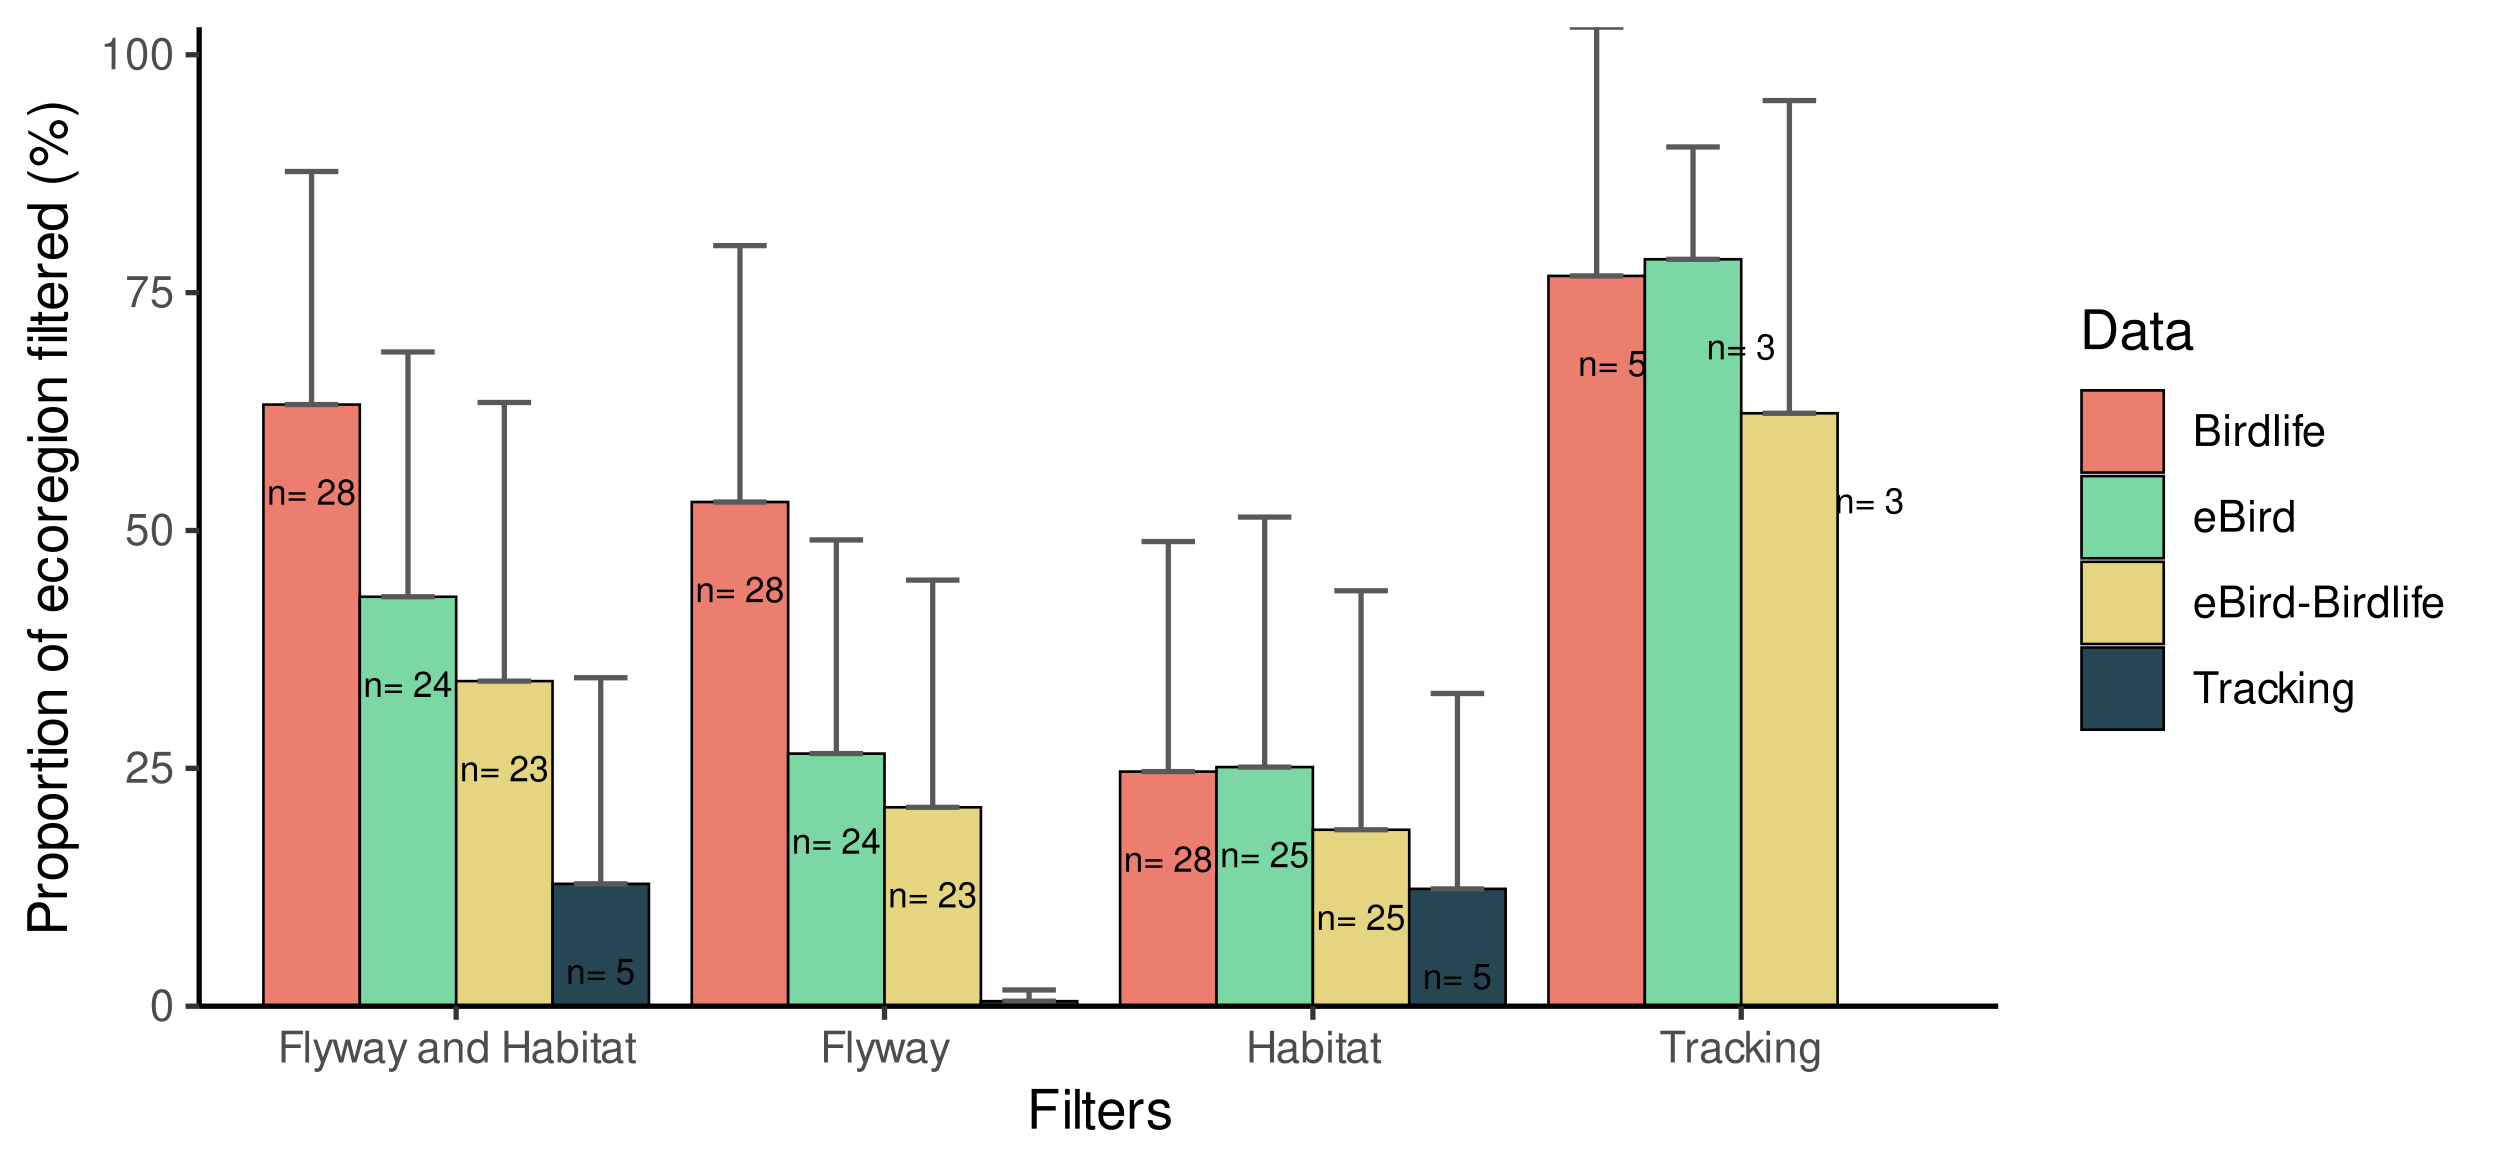 <?xml version="1.0" encoding="UTF-8"?>
<svg xmlns="http://www.w3.org/2000/svg" xmlns:xlink="http://www.w3.org/1999/xlink" width="504pt" height="237pt" viewBox="0 0 504 237" version="1.1">
<defs>
<g>
<symbol overflow="visible" id="glyph0-0">
<path style="stroke:none;" d=""/>
</symbol>
<symbol overflow="visible" id="glyph0-1">
<path style="stroke:none;" d="M 0.5 -3.719 L 0.5 0 L 1.094 0 L 1.094 -2.047 C 1.094 -2.812 1.5 -3.312 2.109 -3.312 C 2.578 -3.312 2.875 -3.031 2.875 -2.578 L 2.875 0 L 3.469 0 L 3.469 -2.812 C 3.469 -3.438 3 -3.828 2.281 -3.828 C 1.734 -3.828 1.375 -3.625 1.047 -3.094 L 1.047 -3.719 Z M 0.5 -3.719 "/>
</symbol>
<symbol overflow="visible" id="glyph0-2">
<path style="stroke:none;" d="M 3.797 -2.516 L 0.359 -2.516 L 0.359 -2.016 L 3.797 -2.016 Z M 3.797 -1.281 L 0.359 -1.281 L 0.359 -0.797 L 3.797 -0.797 Z M 3.797 -1.281 "/>
</symbol>
<symbol overflow="visible" id="glyph0-3">
<path style="stroke:none;" d=""/>
</symbol>
<symbol overflow="visible" id="glyph0-4">
<path style="stroke:none;" d="M 3.594 -0.625 L 0.953 -0.625 C 1.016 -1.047 1.234 -1.312 1.859 -1.688 L 2.562 -2.094 C 3.266 -2.484 3.641 -3 3.641 -3.641 C 3.641 -4.062 3.469 -4.469 3.156 -4.734 C 2.859 -5.016 2.5 -5.141 2.016 -5.141 C 1.375 -5.141 0.906 -4.906 0.625 -4.469 C 0.453 -4.203 0.375 -3.875 0.359 -3.359 L 0.984 -3.359 C 1 -3.719 1.047 -3.922 1.125 -4.094 C 1.297 -4.406 1.625 -4.594 2 -4.594 C 2.562 -4.594 3 -4.188 3 -3.625 C 3 -3.219 2.766 -2.859 2.312 -2.609 L 1.656 -2.219 C 0.609 -1.609 0.297 -1.125 0.234 0 L 3.594 0 Z M 3.594 -0.625 "/>
</symbol>
<symbol overflow="visible" id="glyph0-5">
<path style="stroke:none;" d="M 2.781 -2.703 C 3.312 -3.031 3.469 -3.281 3.469 -3.766 C 3.469 -4.578 2.844 -5.141 1.953 -5.141 C 1.062 -5.141 0.438 -4.578 0.438 -3.781 C 0.438 -3.281 0.609 -3.031 1.125 -2.703 C 0.547 -2.422 0.266 -2 0.266 -1.422 C 0.266 -0.484 0.953 0.156 1.953 0.156 C 2.953 0.156 3.641 -0.484 3.641 -1.422 C 3.641 -2 3.359 -2.422 2.781 -2.703 Z M 1.953 -4.578 C 2.484 -4.578 2.828 -4.266 2.828 -3.75 C 2.828 -3.266 2.484 -2.953 1.953 -2.953 C 1.422 -2.953 1.078 -3.266 1.078 -3.766 C 1.078 -4.266 1.422 -4.578 1.953 -4.578 Z M 1.953 -2.422 C 2.578 -2.422 3 -2.016 3 -1.422 C 3 -0.797 2.594 -0.391 1.938 -0.391 C 1.328 -0.391 0.906 -0.812 0.906 -1.406 C 0.906 -2.016 1.328 -2.422 1.953 -2.422 Z M 1.953 -2.422 "/>
</symbol>
<symbol overflow="visible" id="glyph0-6">
<path style="stroke:none;" d="M 3.391 -5.047 L 0.781 -5.047 L 0.406 -2.297 L 0.984 -2.297 C 1.266 -2.641 1.516 -2.766 1.906 -2.766 C 2.594 -2.766 3 -2.297 3 -1.562 C 3 -0.828 2.594 -0.391 1.906 -0.391 C 1.359 -0.391 1.031 -0.672 0.875 -1.234 L 0.25 -1.234 C 0.328 -0.828 0.406 -0.625 0.547 -0.438 C 0.844 -0.062 1.344 0.156 1.922 0.156 C 2.938 0.156 3.641 -0.578 3.641 -1.641 C 3.641 -2.641 2.984 -3.312 2.016 -3.312 C 1.656 -3.312 1.375 -3.234 1.094 -3.016 L 1.281 -4.422 L 3.391 -4.422 Z M 3.391 -5.047 "/>
</symbol>
<symbol overflow="visible" id="glyph0-7">
<path style="stroke:none;" d="M 2.328 -1.25 L 2.328 0 L 2.953 0 L 2.953 -1.25 L 3.703 -1.25 L 3.703 -1.812 L 2.953 -1.812 L 2.953 -5.141 L 2.484 -5.141 L 0.203 -1.906 L 0.203 -1.25 Z M 2.328 -1.812 L 0.75 -1.812 L 2.328 -4.078 Z M 2.328 -1.812 "/>
</symbol>
<symbol overflow="visible" id="glyph0-8">
<path style="stroke:none;" d="M 1.578 -2.375 L 1.906 -2.375 C 2.594 -2.375 2.953 -2.047 2.953 -1.422 C 2.953 -0.781 2.562 -0.391 1.922 -0.391 C 1.234 -0.391 0.891 -0.734 0.859 -1.5 L 0.234 -1.5 C 0.25 -1.078 0.328 -0.812 0.453 -0.578 C 0.719 -0.078 1.203 0.156 1.891 0.156 C 2.922 0.156 3.594 -0.469 3.594 -1.438 C 3.594 -2.094 3.344 -2.453 2.75 -2.656 C 3.219 -2.844 3.453 -3.203 3.453 -3.719 C 3.453 -4.609 2.875 -5.141 1.906 -5.141 C 0.891 -5.141 0.359 -4.578 0.328 -3.484 L 0.953 -3.484 C 0.969 -3.797 1 -3.969 1.078 -4.125 C 1.219 -4.422 1.531 -4.594 1.922 -4.594 C 2.469 -4.594 2.812 -4.266 2.812 -3.703 C 2.812 -3.344 2.688 -3.125 2.406 -3 C 2.234 -2.922 2 -2.906 1.578 -2.891 Z M 1.578 -2.375 "/>
</symbol>
<symbol overflow="visible" id="glyph1-0">
<path style="stroke:none;" d=""/>
</symbol>
<symbol overflow="visible" id="glyph1-1">
<path style="stroke:none;" d="M 2.422 -6.359 C 1.844 -6.359 1.312 -6.094 0.984 -5.672 C 0.578 -5.109 0.375 -4.25 0.375 -3.078 C 0.375 -0.938 1.078 0.203 2.422 0.203 C 3.734 0.203 4.453 -0.938 4.453 -3.031 C 4.453 -4.25 4.266 -5.078 3.859 -5.672 C 3.531 -6.109 3.016 -6.359 2.422 -6.359 Z M 2.422 -5.672 C 3.25 -5.672 3.672 -4.828 3.672 -3.094 C 3.672 -1.281 3.266 -0.438 2.406 -0.438 C 1.578 -0.438 1.172 -1.312 1.172 -3.062 C 1.172 -4.828 1.578 -5.672 2.422 -5.672 Z M 2.422 -5.672 "/>
</symbol>
<symbol overflow="visible" id="glyph1-2">
<path style="stroke:none;" d="M 4.453 -0.766 L 1.172 -0.766 C 1.25 -1.297 1.531 -1.625 2.297 -2.094 L 3.172 -2.594 C 4.047 -3.062 4.5 -3.719 4.5 -4.5 C 4.5 -5.031 4.281 -5.531 3.922 -5.875 C 3.547 -6.203 3.094 -6.359 2.5 -6.359 C 1.703 -6.359 1.125 -6.078 0.781 -5.531 C 0.547 -5.203 0.453 -4.797 0.438 -4.156 L 1.219 -4.156 C 1.234 -4.594 1.297 -4.844 1.406 -5.062 C 1.594 -5.438 2 -5.688 2.469 -5.688 C 3.172 -5.688 3.703 -5.172 3.703 -4.484 C 3.703 -3.969 3.406 -3.531 2.859 -3.219 L 2.047 -2.75 C 0.75 -2 0.375 -1.406 0.297 -0.016 L 4.453 -0.016 Z M 4.453 -0.766 "/>
</symbol>
<symbol overflow="visible" id="glyph1-3">
<path style="stroke:none;" d="M 4.188 -6.234 L 0.969 -6.234 L 0.5 -2.844 L 1.219 -2.844 C 1.578 -3.266 1.875 -3.422 2.359 -3.422 C 3.203 -3.422 3.719 -2.844 3.719 -1.922 C 3.719 -1.031 3.203 -0.484 2.359 -0.484 C 1.688 -0.484 1.266 -0.828 1.078 -1.531 L 0.312 -1.531 C 0.406 -1.016 0.5 -0.781 0.688 -0.547 C 1.031 -0.078 1.672 0.203 2.375 0.203 C 3.641 0.203 4.516 -0.719 4.516 -2.031 C 4.516 -3.266 3.688 -4.109 2.5 -4.109 C 2.062 -4.109 1.703 -4 1.344 -3.734 L 1.594 -5.469 L 4.188 -5.469 Z M 4.188 -6.234 "/>
</symbol>
<symbol overflow="visible" id="glyph1-4">
<path style="stroke:none;" d="M 4.578 -6.234 L 0.406 -6.234 L 0.406 -5.469 L 3.781 -5.469 C 2.281 -3.359 1.688 -2.047 1.219 0 L 2.047 0 C 2.391 -2 3.172 -3.719 4.578 -5.594 Z M 4.578 -6.234 "/>
</symbol>
<symbol overflow="visible" id="glyph1-5">
<path style="stroke:none;" d="M 2.281 -4.531 L 2.281 0 L 3.047 0 L 3.047 -6.359 L 2.547 -6.359 C 2.266 -5.391 2.094 -5.25 0.891 -5.094 L 0.891 -4.531 Z M 2.281 -4.531 "/>
</symbol>
<symbol overflow="visible" id="glyph1-6">
<path style="stroke:none;" d="M 1.609 -2.922 L 4.672 -2.922 L 4.672 -3.641 L 1.609 -3.641 L 1.609 -5.688 L 5.094 -5.688 L 5.094 -6.406 L 0.797 -6.406 L 0.797 0 L 1.609 0 Z M 1.609 -2.922 "/>
</symbol>
<symbol overflow="visible" id="glyph1-7">
<path style="stroke:none;" d="M 1.344 -6.406 L 0.594 -6.406 L 0.594 0 L 1.344 0 Z M 1.344 -6.406 "/>
</symbol>
<symbol overflow="visible" id="glyph1-8">
<path style="stroke:none;" d="M 3.406 -4.609 L 2.141 -1.016 L 0.953 -4.609 L 0.172 -4.609 L 1.734 0.016 L 1.453 0.75 C 1.328 1.078 1.172 1.203 0.859 1.203 C 0.734 1.203 0.641 1.172 0.469 1.141 L 0.469 1.797 C 0.625 1.875 0.781 1.922 0.969 1.922 C 1.203 1.922 1.453 1.844 1.656 1.703 C 1.875 1.531 2.016 1.344 2.156 0.969 L 4.203 -4.609 Z M 3.406 -4.609 "/>
</symbol>
<symbol overflow="visible" id="glyph1-9">
<path style="stroke:none;" d="M 4.875 0 L 6.234 -4.609 L 5.406 -4.609 L 4.484 -1.016 L 3.578 -4.609 L 2.688 -4.609 L 1.797 -1.016 L 0.859 -4.609 L 0.047 -4.609 L 1.391 0 L 2.219 0 L 3.109 -3.609 L 4.031 0 Z M 4.875 0 "/>
</symbol>
<symbol overflow="visible" id="glyph1-10">
<path style="stroke:none;" d="M 4.703 -0.438 C 4.625 -0.406 4.594 -0.406 4.547 -0.406 C 4.297 -0.406 4.156 -0.547 4.156 -0.781 L 4.156 -3.484 C 4.156 -4.297 3.547 -4.734 2.422 -4.734 C 1.734 -4.734 1.203 -4.547 0.891 -4.203 C 0.672 -3.969 0.594 -3.703 0.578 -3.25 L 1.312 -3.25 C 1.375 -3.812 1.703 -4.062 2.391 -4.062 C 3.062 -4.062 3.422 -3.812 3.422 -3.375 L 3.422 -3.188 C 3.406 -2.875 3.25 -2.75 2.656 -2.672 C 1.625 -2.547 1.453 -2.5 1.172 -2.391 C 0.641 -2.156 0.375 -1.766 0.375 -1.156 C 0.375 -0.328 0.953 0.203 1.875 0.203 C 2.469 0.203 2.922 0 3.453 -0.469 C 3.5 0 3.734 0.203 4.203 0.203 C 4.359 0.203 4.453 0.188 4.703 0.125 Z M 3.422 -1.453 C 3.422 -1.203 3.359 -1.062 3.125 -0.859 C 2.828 -0.578 2.469 -0.438 2.047 -0.438 C 1.469 -0.438 1.141 -0.719 1.141 -1.172 C 1.141 -1.656 1.453 -1.906 2.25 -2.016 C 3.031 -2.125 3.172 -2.156 3.422 -2.281 Z M 3.422 -1.453 "/>
</symbol>
<symbol overflow="visible" id="glyph1-11">
<path style="stroke:none;" d=""/>
</symbol>
<symbol overflow="visible" id="glyph1-12">
<path style="stroke:none;" d="M 0.609 -4.609 L 0.609 0 L 1.359 0 L 1.359 -2.547 C 1.359 -3.484 1.844 -4.094 2.609 -4.094 C 3.188 -4.094 3.547 -3.75 3.547 -3.188 L 3.547 0 L 4.281 0 L 4.281 -3.484 C 4.281 -4.25 3.719 -4.734 2.828 -4.734 C 2.141 -4.734 1.703 -4.484 1.297 -3.828 L 1.297 -4.609 Z M 0.609 -4.609 "/>
</symbol>
<symbol overflow="visible" id="glyph1-13">
<path style="stroke:none;" d="M 4.359 -6.406 L 3.625 -6.406 L 3.625 -4.031 C 3.312 -4.5 2.828 -4.734 2.203 -4.734 C 1.016 -4.734 0.234 -3.781 0.234 -2.312 C 0.234 -0.75 0.984 0.203 2.234 0.203 C 2.875 0.203 3.312 -0.031 3.703 -0.609 L 3.703 0 L 4.359 0 Z M 2.328 -4.062 C 3.125 -4.062 3.625 -3.359 3.625 -2.25 C 3.625 -1.188 3.109 -0.484 2.344 -0.484 C 1.531 -0.484 1 -1.203 1 -2.266 C 1 -3.344 1.531 -4.062 2.328 -4.062 Z M 2.328 -4.062 "/>
</symbol>
<symbol overflow="visible" id="glyph1-14">
<path style="stroke:none;" d="M 4.844 -2.922 L 4.844 0 L 5.672 0 L 5.672 -6.406 L 4.844 -6.406 L 4.844 -3.641 L 1.547 -3.641 L 1.547 -6.406 L 0.734 -6.406 L 0.734 0 L 1.547 0 L 1.547 -2.922 Z M 4.844 -2.922 "/>
</symbol>
<symbol overflow="visible" id="glyph1-15">
<path style="stroke:none;" d="M 0.469 -6.406 L 0.469 0 L 1.141 0 L 1.141 -0.594 C 1.484 -0.047 1.953 0.203 2.594 0.203 C 3.812 0.203 4.594 -0.797 4.594 -2.328 C 4.594 -3.812 3.859 -4.734 2.625 -4.734 C 2 -4.734 1.547 -4.5 1.203 -3.984 L 1.203 -6.406 Z M 2.484 -4.062 C 3.312 -4.062 3.828 -3.344 3.828 -2.25 C 3.828 -1.203 3.297 -0.484 2.484 -0.484 C 1.703 -0.484 1.203 -1.188 1.203 -2.266 C 1.203 -3.359 1.703 -4.062 2.484 -4.062 Z M 2.484 -4.062 "/>
</symbol>
<symbol overflow="visible" id="glyph1-16">
<path style="stroke:none;" d="M 1.312 -4.609 L 0.594 -4.609 L 0.594 0 L 1.312 0 Z M 1.312 -6.406 L 0.578 -6.406 L 0.578 -5.484 L 1.312 -5.484 Z M 1.312 -6.406 "/>
</symbol>
<symbol overflow="visible" id="glyph1-17">
<path style="stroke:none;" d="M 2.234 -4.609 L 1.484 -4.609 L 1.484 -5.875 L 0.75 -5.875 L 0.75 -4.609 L 0.125 -4.609 L 0.125 -4.016 L 0.75 -4.016 L 0.75 -0.531 C 0.75 -0.047 1.062 0.203 1.641 0.203 C 1.828 0.203 1.984 0.188 2.234 0.141 L 2.234 -0.469 C 2.125 -0.453 2.031 -0.438 1.875 -0.438 C 1.562 -0.438 1.484 -0.531 1.484 -0.859 L 1.484 -4.016 L 2.234 -4.016 Z M 2.234 -4.609 "/>
</symbol>
<symbol overflow="visible" id="glyph1-18">
<path style="stroke:none;" d="M 3.109 -5.688 L 5.219 -5.688 L 5.219 -6.406 L 0.188 -6.406 L 0.188 -5.688 L 2.297 -5.688 L 2.297 0 L 3.109 0 Z M 3.109 -5.688 "/>
</symbol>
<symbol overflow="visible" id="glyph1-19">
<path style="stroke:none;" d="M 0.609 -4.609 L 0.609 0 L 1.344 0 L 1.344 -2.391 C 1.359 -3.5 1.812 -4 2.828 -3.969 L 2.828 -4.719 C 2.703 -4.734 2.625 -4.734 2.547 -4.734 C 2.062 -4.734 1.703 -4.453 1.281 -3.781 L 1.281 -4.609 Z M 0.609 -4.609 "/>
</symbol>
<symbol overflow="visible" id="glyph1-20">
<path style="stroke:none;" d="M 4.141 -3.062 C 4.109 -3.516 4.016 -3.797 3.828 -4.062 C 3.516 -4.484 2.969 -4.734 2.328 -4.734 C 1.078 -4.734 0.266 -3.75 0.266 -2.219 C 0.266 -0.734 1.062 0.203 2.312 0.203 C 3.406 0.203 4.109 -0.453 4.203 -1.578 L 3.453 -1.578 C 3.328 -0.844 2.953 -0.469 2.328 -0.469 C 1.516 -0.469 1.031 -1.141 1.031 -2.219 C 1.031 -3.375 1.516 -4.062 2.312 -4.062 C 2.922 -4.062 3.312 -3.703 3.406 -3.062 Z M 4.141 -3.062 "/>
</symbol>
<symbol overflow="visible" id="glyph1-21">
<path style="stroke:none;" d="M 1.234 -6.406 L 0.516 -6.406 L 0.516 0 L 1.234 0 L 1.234 -1.797 L 1.953 -2.5 L 3.516 0 L 4.422 0 L 2.531 -3.016 L 4.141 -4.609 L 3.188 -4.609 L 1.234 -2.656 Z M 1.234 -6.406 "/>
</symbol>
<symbol overflow="visible" id="glyph1-22">
<path style="stroke:none;" d="M 3.547 -4.609 L 3.547 -3.938 C 3.188 -4.5 2.781 -4.734 2.203 -4.734 C 1.078 -4.734 0.312 -3.703 0.312 -2.219 C 0.312 -1.453 0.5 -0.891 0.891 -0.422 C 1.234 -0.016 1.672 0.203 2.141 0.203 C 2.703 0.203 3.094 -0.047 3.484 -0.625 L 3.484 -0.391 C 3.484 0.844 3.141 1.297 2.219 1.297 C 1.594 1.297 1.281 1.062 1.203 0.531 L 0.453 0.531 C 0.531 1.375 1.203 1.922 2.203 1.922 C 2.891 1.922 3.453 1.703 3.75 1.328 C 4.094 0.891 4.234 0.328 4.234 -0.75 L 4.234 -4.609 Z M 2.266 -4.062 C 3.047 -4.062 3.484 -3.406 3.484 -2.25 C 3.484 -1.125 3.031 -0.469 2.266 -0.469 C 1.516 -0.469 1.078 -1.141 1.078 -2.266 C 1.078 -3.391 1.516 -4.062 2.266 -4.062 Z M 2.266 -4.062 "/>
</symbol>
<symbol overflow="visible" id="glyph1-23">
<path style="stroke:none;" d="M 0.688 0 L 3.594 0 C 4.203 0 4.641 -0.172 4.984 -0.531 C 5.297 -0.875 5.484 -1.328 5.484 -1.828 C 5.484 -2.609 5.125 -3.062 4.312 -3.391 C 4.906 -3.656 5.203 -4.125 5.203 -4.781 C 5.203 -5.266 5.016 -5.672 4.688 -5.969 C 4.344 -6.266 3.922 -6.406 3.297 -6.406 L 0.688 -6.406 Z M 1.516 -3.656 L 1.516 -5.688 L 3.094 -5.688 C 3.547 -5.688 3.812 -5.625 4.031 -5.469 C 4.25 -5.281 4.375 -5.016 4.375 -4.672 C 4.375 -4.312 4.25 -4.062 4.031 -3.875 C 3.812 -3.719 3.547 -3.656 3.094 -3.656 Z M 1.516 -0.719 L 1.516 -2.922 L 3.516 -2.922 C 4.234 -2.922 4.656 -2.516 4.656 -1.828 C 4.656 -1.141 4.234 -0.719 3.516 -0.719 Z M 1.516 -0.719 "/>
</symbol>
<symbol overflow="visible" id="glyph1-24">
<path style="stroke:none;" d="M 2.266 -4.609 L 1.5 -4.609 L 1.5 -5.328 C 1.5 -5.641 1.672 -5.797 2.016 -5.797 C 2.078 -5.797 2.109 -5.797 2.266 -5.781 L 2.266 -6.391 C 2.109 -6.438 2 -6.438 1.859 -6.438 C 1.172 -6.438 0.781 -6.047 0.781 -5.391 L 0.781 -4.609 L 0.156 -4.609 L 0.156 -4.016 L 0.781 -4.016 L 0.781 0 L 1.5 0 L 1.5 -4.016 L 2.266 -4.016 Z M 2.266 -4.609 "/>
</symbol>
<symbol overflow="visible" id="glyph1-25">
<path style="stroke:none;" d="M 4.516 -2.062 C 4.516 -2.766 4.453 -3.188 4.328 -3.531 C 4.031 -4.281 3.328 -4.734 2.469 -4.734 C 1.172 -4.734 0.359 -3.766 0.359 -2.25 C 0.359 -0.719 1.141 0.203 2.453 0.203 C 3.5 0.203 4.234 -0.391 4.422 -1.406 L 3.672 -1.406 C 3.469 -0.797 3.062 -0.469 2.469 -0.469 C 2 -0.469 1.609 -0.688 1.359 -1.078 C 1.188 -1.344 1.125 -1.594 1.125 -2.062 Z M 1.141 -2.656 C 1.203 -3.516 1.719 -4.062 2.453 -4.062 C 3.203 -4.062 3.719 -3.484 3.719 -2.656 Z M 1.141 -2.656 "/>
</symbol>
<symbol overflow="visible" id="glyph1-26">
<path style="stroke:none;" d="M 2.5 -2.75 L 0.406 -2.75 L 0.406 -2.109 L 2.5 -2.109 Z M 2.5 -2.75 "/>
</symbol>
<symbol overflow="visible" id="glyph2-0">
<path style="stroke:none;" d=""/>
</symbol>
<symbol overflow="visible" id="glyph2-1">
<path style="stroke:none;" d="M 2.016 -3.656 L 5.844 -3.656 L 5.844 -4.547 L 2.016 -4.547 L 2.016 -7.109 L 6.375 -7.109 L 6.375 -8.016 L 0.984 -8.016 L 0.984 0 L 2.016 0 Z M 2.016 -3.656 "/>
</symbol>
<symbol overflow="visible" id="glyph2-2">
<path style="stroke:none;" d="M 1.656 -5.766 L 0.734 -5.766 L 0.734 0 L 1.656 0 Z M 1.656 -8.016 L 0.719 -8.016 L 0.719 -6.859 L 1.656 -6.859 Z M 1.656 -8.016 "/>
</symbol>
<symbol overflow="visible" id="glyph2-3">
<path style="stroke:none;" d="M 1.672 -8.016 L 0.75 -8.016 L 0.75 0 L 1.672 0 Z M 1.672 -8.016 "/>
</symbol>
<symbol overflow="visible" id="glyph2-4">
<path style="stroke:none;" d="M 2.797 -5.766 L 1.844 -5.766 L 1.844 -7.344 L 0.938 -7.344 L 0.938 -5.766 L 0.156 -5.766 L 0.156 -5.016 L 0.938 -5.016 L 0.938 -0.656 C 0.938 -0.062 1.328 0.25 2.047 0.25 C 2.281 0.25 2.484 0.234 2.797 0.172 L 2.797 -0.594 C 2.656 -0.562 2.547 -0.547 2.359 -0.547 C 1.953 -0.547 1.844 -0.656 1.844 -1.062 L 1.844 -5.016 L 2.797 -5.016 Z M 2.797 -5.766 "/>
</symbol>
<symbol overflow="visible" id="glyph2-5">
<path style="stroke:none;" d="M 5.641 -2.578 C 5.641 -3.453 5.578 -3.984 5.406 -4.406 C 5.031 -5.359 4.156 -5.922 3.078 -5.922 C 1.469 -5.922 0.438 -4.703 0.438 -2.812 C 0.438 -0.906 1.438 0.25 3.062 0.25 C 4.375 0.25 5.297 -0.5 5.516 -1.75 L 4.594 -1.75 C 4.344 -0.984 3.828 -0.594 3.094 -0.594 C 2.516 -0.594 2.016 -0.859 1.703 -1.344 C 1.484 -1.672 1.406 -2 1.391 -2.578 Z M 1.422 -3.328 C 1.5 -4.391 2.141 -5.078 3.062 -5.078 C 4 -5.078 4.656 -4.359 4.656 -3.328 Z M 1.422 -3.328 "/>
</symbol>
<symbol overflow="visible" id="glyph2-6">
<path style="stroke:none;" d="M 0.766 -5.766 L 0.766 0 L 1.688 0 L 1.688 -2.984 C 1.688 -4.375 2.266 -5 3.531 -4.969 L 3.531 -5.891 C 3.375 -5.922 3.281 -5.922 3.172 -5.922 C 2.578 -5.922 2.141 -5.578 1.609 -4.719 L 1.609 -5.766 Z M 0.766 -5.766 "/>
</symbol>
<symbol overflow="visible" id="glyph2-7">
<path style="stroke:none;" d="M 4.812 -4.156 C 4.812 -5.297 4.062 -5.922 2.734 -5.922 C 1.391 -5.922 0.516 -5.234 0.516 -4.172 C 0.516 -3.266 0.984 -2.844 2.344 -2.516 L 3.203 -2.297 C 3.844 -2.141 4.094 -1.906 4.094 -1.5 C 4.094 -0.953 3.547 -0.594 2.75 -0.594 C 2.25 -0.594 1.844 -0.734 1.609 -0.984 C 1.469 -1.141 1.391 -1.312 1.344 -1.719 L 0.375 -1.719 C 0.422 -0.391 1.172 0.25 2.672 0.25 C 4.125 0.25 5.047 -0.469 5.047 -1.578 C 5.047 -2.438 4.562 -2.906 3.422 -3.172 L 2.547 -3.391 C 1.797 -3.562 1.469 -3.812 1.469 -4.219 C 1.469 -4.75 1.953 -5.078 2.688 -5.078 C 3.438 -5.078 3.828 -4.766 3.844 -4.156 Z M 4.812 -4.156 "/>
</symbol>
<symbol overflow="visible" id="glyph2-8">
<path style="stroke:none;" d="M 0.984 0 L 4.062 0 C 6.094 0 7.344 -1.516 7.344 -4.016 C 7.344 -6.5 6.109 -8.016 4.062 -8.016 L 0.984 -8.016 Z M 2 -0.906 L 2 -7.109 L 3.891 -7.109 C 5.484 -7.109 6.312 -6.047 6.312 -4 C 6.312 -1.969 5.484 -0.906 3.891 -0.906 Z M 2 -0.906 "/>
</symbol>
<symbol overflow="visible" id="glyph2-9">
<path style="stroke:none;" d="M 5.891 -0.531 C 5.781 -0.516 5.734 -0.516 5.688 -0.516 C 5.375 -0.516 5.188 -0.688 5.188 -0.969 L 5.188 -4.359 C 5.188 -5.375 4.438 -5.922 3.031 -5.922 C 2.172 -5.922 1.5 -5.688 1.109 -5.266 C 0.844 -4.969 0.734 -4.625 0.719 -4.062 L 1.641 -4.062 C 1.719 -4.766 2.141 -5.078 2.984 -5.078 C 3.828 -5.078 4.281 -4.781 4.281 -4.219 L 4.281 -3.984 C 4.266 -3.594 4.062 -3.438 3.328 -3.344 C 2.031 -3.172 1.828 -3.141 1.469 -2.984 C 0.797 -2.703 0.469 -2.203 0.469 -1.453 C 0.469 -0.406 1.188 0.25 2.359 0.25 C 3.078 0.25 3.656 0 4.312 -0.594 C 4.375 0 4.656 0.25 5.266 0.25 C 5.453 0.25 5.578 0.234 5.891 0.156 Z M 4.281 -1.812 C 4.281 -1.5 4.188 -1.312 3.922 -1.062 C 3.547 -0.719 3.094 -0.547 2.547 -0.547 C 1.844 -0.547 1.422 -0.891 1.422 -1.469 C 1.422 -2.078 1.812 -2.391 2.812 -2.531 C 3.781 -2.656 3.969 -2.703 4.281 -2.844 Z M 4.281 -1.812 "/>
</symbol>
<symbol overflow="visible" id="glyph3-0">
<path style="stroke:none;" d=""/>
</symbol>
<symbol overflow="visible" id="glyph3-1">
<path style="stroke:none;" d="M -3.406 -2.031 L -3.406 -4.547 C -3.406 -5.172 -3.594 -5.672 -3.969 -6.094 C -4.406 -6.578 -4.922 -6.781 -5.672 -6.781 C -7.172 -6.781 -8.016 -5.891 -8.016 -4.312 L -8.016 -1 L 0 -1 L 0 -2.031 Z M -4.297 -2.031 L -7.109 -2.031 L -7.109 -4.156 C -7.109 -5.141 -6.594 -5.719 -5.703 -5.719 C -4.828 -5.719 -4.297 -5.141 -4.297 -4.156 Z M -4.297 -2.031 "/>
</symbol>
<symbol overflow="visible" id="glyph3-2">
<path style="stroke:none;" d="M -5.766 -0.766 L 0 -0.766 L 0 -1.688 L -2.984 -1.688 C -4.375 -1.688 -5 -2.266 -4.969 -3.531 L -5.891 -3.531 C -5.922 -3.375 -5.922 -3.281 -5.922 -3.172 C -5.922 -2.578 -5.578 -2.141 -4.719 -1.609 L -5.766 -1.609 Z M -5.766 -0.766 "/>
</symbol>
<symbol overflow="visible" id="glyph3-3">
<path style="stroke:none;" d="M -5.922 -2.984 C -5.922 -1.359 -4.781 -0.391 -2.844 -0.391 C -0.891 -0.391 0.25 -1.359 0.25 -3 C 0.25 -4.625 -0.906 -5.609 -2.797 -5.609 C -4.797 -5.609 -5.922 -4.656 -5.922 -2.984 Z M -5.078 -3 C -5.078 -4.031 -4.234 -4.656 -2.812 -4.656 C -1.438 -4.656 -0.594 -4.016 -0.594 -3 C -0.594 -1.984 -1.438 -1.359 -2.844 -1.359 C -4.234 -1.359 -5.078 -1.984 -5.078 -3 Z M -5.078 -3 "/>
</symbol>
<symbol overflow="visible" id="glyph3-4">
<path style="stroke:none;" d="M 2.391 -0.594 L 2.391 -1.516 L -0.609 -1.516 C -0.016 -2 0.25 -2.547 0.25 -3.281 C 0.25 -4.781 -0.953 -5.75 -2.781 -5.75 C -4.719 -5.75 -5.922 -4.812 -5.922 -3.281 C -5.922 -2.5 -5.578 -1.875 -4.891 -1.438 L -5.766 -1.438 L -5.766 -0.594 Z M -5.078 -3.125 C -5.078 -4.141 -4.188 -4.797 -2.812 -4.797 C -1.5 -4.797 -0.609 -4.125 -0.609 -3.125 C -0.609 -2.141 -1.484 -1.516 -2.844 -1.516 C -4.188 -1.516 -5.078 -2.141 -5.078 -3.125 Z M -5.078 -3.125 "/>
</symbol>
<symbol overflow="visible" id="glyph3-5">
<path style="stroke:none;" d="M -5.766 -2.797 L -5.766 -1.844 L -7.344 -1.844 L -7.344 -0.938 L -5.766 -0.938 L -5.766 -0.156 L -5.016 -0.156 L -5.016 -0.938 L -0.656 -0.938 C -0.062 -0.938 0.25 -1.328 0.25 -2.047 C 0.25 -2.281 0.234 -2.484 0.172 -2.797 L -0.594 -2.797 C -0.562 -2.656 -0.547 -2.547 -0.547 -2.359 C -0.547 -1.953 -0.656 -1.844 -1.062 -1.844 L -5.016 -1.844 L -5.016 -2.797 Z M -5.766 -2.797 "/>
</symbol>
<symbol overflow="visible" id="glyph3-6">
<path style="stroke:none;" d="M -5.766 -1.656 L -5.766 -0.734 L 0 -0.734 L 0 -1.656 Z M -8.016 -1.656 L -8.016 -0.719 L -6.859 -0.719 L -6.859 -1.656 Z M -8.016 -1.656 "/>
</symbol>
<symbol overflow="visible" id="glyph3-7">
<path style="stroke:none;" d="M -5.766 -0.766 L 0 -0.766 L 0 -1.688 L -3.172 -1.688 C -4.359 -1.688 -5.125 -2.312 -5.125 -3.25 C -5.125 -3.984 -4.688 -4.438 -4 -4.438 L 0 -4.438 L 0 -5.359 L -4.359 -5.359 C -5.312 -5.359 -5.922 -4.641 -5.922 -3.531 C -5.922 -2.672 -5.594 -2.125 -4.797 -1.609 L -5.766 -1.609 Z M -5.766 -0.766 "/>
</symbol>
<symbol overflow="visible" id="glyph3-8">
<path style="stroke:none;" d=""/>
</symbol>
<symbol overflow="visible" id="glyph3-9">
<path style="stroke:none;" d="M -5.766 -2.844 L -5.766 -1.875 L -6.672 -1.875 C -7.047 -1.875 -7.25 -2.094 -7.25 -2.516 C -7.25 -2.594 -7.25 -2.625 -7.234 -2.844 L -8 -2.844 C -8.047 -2.625 -8.047 -2.516 -8.047 -2.328 C -8.047 -1.469 -7.562 -0.969 -6.75 -0.969 L -5.766 -0.969 L -5.766 -0.203 L -5.016 -0.203 L -5.016 -0.969 L 0 -0.969 L 0 -1.875 L -5.016 -1.875 L -5.016 -2.844 Z M -5.766 -2.844 "/>
</symbol>
<symbol overflow="visible" id="glyph3-10">
<path style="stroke:none;" d="M -2.578 -5.641 C -3.453 -5.641 -3.984 -5.578 -4.406 -5.406 C -5.359 -5.031 -5.922 -4.156 -5.922 -3.078 C -5.922 -1.469 -4.703 -0.438 -2.812 -0.438 C -0.906 -0.438 0.25 -1.438 0.25 -3.062 C 0.25 -4.375 -0.5 -5.297 -1.75 -5.516 L -1.75 -4.594 C -0.984 -4.344 -0.594 -3.828 -0.594 -3.094 C -0.594 -2.516 -0.859 -2.016 -1.344 -1.703 C -1.672 -1.484 -2 -1.406 -2.578 -1.391 Z M -3.328 -1.422 C -4.391 -1.5 -5.078 -2.141 -5.078 -3.062 C -5.078 -4 -4.359 -4.656 -3.328 -4.656 Z M -3.328 -1.422 "/>
</symbol>
<symbol overflow="visible" id="glyph3-11">
<path style="stroke:none;" d="M -3.828 -5.188 C -4.391 -5.141 -4.75 -5.016 -5.078 -4.797 C -5.609 -4.406 -5.922 -3.703 -5.922 -2.906 C -5.922 -1.344 -4.703 -0.344 -2.781 -0.344 C -0.922 -0.344 0.25 -1.328 0.25 -2.891 C 0.25 -4.266 -0.578 -5.141 -1.984 -5.25 L -1.984 -4.328 C -1.062 -4.172 -0.594 -3.703 -0.594 -2.922 C -0.594 -1.906 -1.422 -1.297 -2.781 -1.297 C -4.219 -1.297 -5.078 -1.891 -5.078 -2.891 C -5.078 -3.656 -4.625 -4.141 -3.828 -4.25 Z M -3.828 -5.188 "/>
</symbol>
<symbol overflow="visible" id="glyph3-12">
<path style="stroke:none;" d="M -5.766 -4.438 L -4.922 -4.438 C -5.625 -3.984 -5.922 -3.469 -5.922 -2.75 C -5.922 -1.359 -4.625 -0.391 -2.781 -0.391 C -1.812 -0.391 -1.109 -0.609 -0.531 -1.109 C -0.016 -1.547 0.25 -2.094 0.25 -2.688 C 0.25 -3.375 -0.062 -3.875 -0.781 -4.359 L -0.484 -4.359 C 1.062 -4.359 1.625 -3.922 1.625 -2.781 C 1.625 -2 1.312 -1.594 0.656 -1.5 L 0.656 -0.578 C 1.734 -0.656 2.391 -1.5 2.391 -2.766 C 2.391 -3.609 2.125 -4.312 1.656 -4.688 C 1.125 -5.125 0.406 -5.297 -0.953 -5.297 L -5.766 -5.297 Z M -5.078 -2.844 C -5.078 -3.812 -4.266 -4.359 -2.812 -4.359 C -1.406 -4.359 -0.594 -3.797 -0.594 -2.844 C -0.594 -1.891 -1.422 -1.344 -2.844 -1.344 C -4.25 -1.344 -5.078 -1.891 -5.078 -2.844 Z M -5.078 -2.844 "/>
</symbol>
<symbol overflow="visible" id="glyph3-13">
<path style="stroke:none;" d="M -5.766 -2.766 L -5.766 -1.812 L -6.672 -1.812 C -7.047 -1.812 -7.25 -2.031 -7.25 -2.453 C -7.25 -2.531 -7.25 -2.562 -7.234 -2.766 L -8 -2.766 C -8.047 -2.562 -8.047 -2.438 -8.047 -2.25 C -8.047 -1.406 -7.562 -0.906 -6.75 -0.906 L -5.766 -0.906 L -5.766 -0.125 L -5.016 -0.125 L -5.016 -0.906 L 0 -0.906 L 0 -1.812 L -5.016 -1.812 L -5.016 -2.766 Z M -5.766 -4.797 L -5.766 -3.891 L 0 -3.891 L 0 -4.797 Z M -8.016 -4.797 L -8.016 -3.891 L -6.859 -3.891 L -6.859 -4.797 Z M -8.016 -4.797 "/>
</symbol>
<symbol overflow="visible" id="glyph3-14">
<path style="stroke:none;" d="M -8.016 -1.672 L -8.016 -0.75 L 0 -0.75 L 0 -1.672 Z M -8.016 -1.672 "/>
</symbol>
<symbol overflow="visible" id="glyph3-15">
<path style="stroke:none;" d="M -8.016 -5.438 L -8.016 -4.531 L -5.031 -4.531 C -5.625 -4.141 -5.922 -3.531 -5.922 -2.766 C -5.922 -1.266 -4.734 -0.281 -2.891 -0.281 C -0.953 -0.281 0.25 -1.234 0.25 -2.797 C 0.25 -3.594 -0.047 -4.141 -0.766 -4.625 L 0 -4.625 L 0 -5.438 Z M -5.078 -2.922 C -5.078 -3.906 -4.203 -4.531 -2.812 -4.531 C -1.484 -4.531 -0.609 -3.891 -0.609 -2.922 C -0.609 -1.906 -1.5 -1.25 -2.844 -1.25 C -4.188 -1.25 -5.078 -1.906 -5.078 -2.922 Z M -5.078 -2.922 "/>
</symbol>
<symbol overflow="visible" id="glyph3-16">
<path style="stroke:none;" d="M -8.016 -2.594 C -6.578 -1.5 -4.578 -0.797 -2.844 -0.797 C -1.109 -0.797 0.891 -1.5 2.328 -2.594 L 2.328 -3.203 C 0.766 -2.234 -1.094 -1.688 -2.844 -1.688 C -4.594 -1.688 -6.453 -2.234 -8.016 -3.203 Z M -8.016 -2.594 "/>
</symbol>
<symbol overflow="visible" id="glyph3-17">
<path style="stroke:none;" d="M -7.531 -2.188 C -7.531 -1.156 -6.688 -0.312 -5.656 -0.312 C -4.625 -0.312 -3.766 -1.156 -3.766 -2.203 C -3.766 -3.219 -4.625 -4.062 -5.625 -4.062 C -6.703 -4.062 -7.531 -3.25 -7.531 -2.188 Z M -6.766 -2.188 C -6.766 -2.812 -6.266 -3.312 -5.641 -3.312 C -5.031 -3.312 -4.547 -2.812 -4.547 -2.203 C -4.547 -1.578 -5.031 -1.078 -5.656 -1.078 C -6.266 -1.078 -6.766 -1.578 -6.766 -2.188 Z M -7.797 -6.703 L 0.219 -2.359 L 0.219 -3.078 L -7.797 -7.422 Z M -3.547 -7.562 C -3.547 -6.531 -2.703 -5.703 -1.672 -5.703 C -0.625 -5.703 0.203 -6.531 0.203 -7.578 C 0.203 -8.609 -0.625 -9.453 -1.656 -9.453 C -2.703 -9.453 -3.547 -8.625 -3.547 -7.562 Z M -2.766 -7.562 C -2.766 -8.188 -2.281 -8.688 -1.656 -8.688 C -1.062 -8.688 -0.562 -8.188 -0.562 -7.578 C -0.562 -6.953 -1.062 -6.453 -1.672 -6.453 C -2.281 -6.453 -2.766 -6.953 -2.766 -7.562 Z M -2.766 -7.562 "/>
</symbol>
<symbol overflow="visible" id="glyph3-18">
<path style="stroke:none;" d="M 2.328 -1.016 C 0.891 -2.125 -1.109 -2.812 -2.844 -2.812 C -4.578 -2.812 -6.578 -2.125 -8.016 -1.016 L -8.016 -0.422 C -6.453 -1.391 -4.594 -1.922 -2.844 -1.922 C -1.094 -1.922 0.766 -1.391 2.328 -0.422 Z M 2.328 -1.016 "/>
</symbol>
</g>
<clipPath id="clip1">
  <path d="M 40.152 5.48 L 402.844 5.48 L 402.844 202.852 L 40.152 202.852 Z M 40.152 5.48 "/>
</clipPath>
<clipPath id="clip2">
  <path d="M 139 101 L 159 101 L 159 202.852 L 139 202.852 Z M 139 101 "/>
</clipPath>
<clipPath id="clip3">
  <path d="M 139 100 L 160 100 L 160 202.852 L 139 202.852 Z M 139 100 "/>
</clipPath>
<clipPath id="clip4">
  <path d="M 53 81 L 73 81 L 73 202.852 L 53 202.852 Z M 53 81 "/>
</clipPath>
<clipPath id="clip5">
  <path d="M 52 81 L 73 81 L 73 202.852 L 52 202.852 Z M 52 81 "/>
</clipPath>
<clipPath id="clip6">
  <path d="M 225 155 L 246 155 L 246 202.852 L 225 202.852 Z M 225 155 "/>
</clipPath>
<clipPath id="clip7">
  <path d="M 312 55 L 332 55 L 332 202.852 L 312 202.852 Z M 312 55 "/>
</clipPath>
<clipPath id="clip8">
  <path d="M 311 55 L 332 55 L 332 202.852 L 311 202.852 Z M 311 55 "/>
</clipPath>
<clipPath id="clip9">
  <path d="M 158 151 L 179 151 L 179 202.852 L 158 202.852 Z M 158 151 "/>
</clipPath>
<clipPath id="clip10">
  <path d="M 72 120 L 92 120 L 92 202.852 L 72 202.852 Z M 72 120 "/>
</clipPath>
<clipPath id="clip11">
  <path d="M 72 119 L 93 119 L 93 202.852 L 72 202.852 Z M 72 119 "/>
</clipPath>
<clipPath id="clip12">
  <path d="M 245 154 L 265 154 L 265 202.852 L 245 202.852 Z M 245 154 "/>
</clipPath>
<clipPath id="clip13">
  <path d="M 244 154 L 266 154 L 266 202.852 L 244 202.852 Z M 244 154 "/>
</clipPath>
<clipPath id="clip14">
  <path d="M 331 52 L 352 52 L 352 202.852 L 331 202.852 Z M 331 52 "/>
</clipPath>
<clipPath id="clip15">
  <path d="M 331 51 L 352 51 L 352 202.852 L 331 202.852 Z M 331 51 "/>
</clipPath>
<clipPath id="clip16">
  <path d="M 178 162 L 198 162 L 198 202.852 L 178 202.852 Z M 178 162 "/>
</clipPath>
<clipPath id="clip17">
  <path d="M 177 162 L 199 162 L 199 202.852 L 177 202.852 Z M 177 162 "/>
</clipPath>
<clipPath id="clip18">
  <path d="M 91 137 L 112 137 L 112 202.852 L 91 202.852 Z M 91 137 "/>
</clipPath>
<clipPath id="clip19">
  <path d="M 91 136 L 112 136 L 112 202.852 L 91 202.852 Z M 91 136 "/>
</clipPath>
<clipPath id="clip20">
  <path d="M 264 167 L 285 167 L 285 202.852 L 264 202.852 Z M 264 167 "/>
</clipPath>
<clipPath id="clip21">
  <path d="M 264 166 L 285 166 L 285 202.852 L 264 202.852 Z M 264 166 "/>
</clipPath>
<clipPath id="clip22">
  <path d="M 351 83 L 371 83 L 371 202.852 L 351 202.852 Z M 351 83 "/>
</clipPath>
<clipPath id="clip23">
  <path d="M 350 82 L 371 82 L 371 202.852 L 350 202.852 Z M 350 82 "/>
</clipPath>
<clipPath id="clip24">
  <path d="M 197 201 L 218 201 L 218 202.852 L 197 202.852 Z M 197 201 "/>
</clipPath>
<clipPath id="clip25">
  <path d="M 111 178 L 131 178 L 131 202.852 L 111 202.852 Z M 111 178 "/>
</clipPath>
<clipPath id="clip26">
  <path d="M 111 177 L 132 177 L 132 202.852 L 111 202.852 Z M 111 177 "/>
</clipPath>
<clipPath id="clip27">
  <path d="M 284 179 L 304 179 L 304 202.852 L 284 202.852 Z M 284 179 "/>
</clipPath>
<clipPath id="clip28">
  <path d="M 283 178 L 304 178 L 304 202.852 L 283 202.852 Z M 283 178 "/>
</clipPath>
<clipPath id="clip29">
  <path d="M 315 5.48 L 328 5.48 L 328 7 L 315 7 Z M 315 5.48 "/>
</clipPath>
<clipPath id="clip30">
  <path d="M 321 5.48 L 323 5.48 L 323 57 L 321 57 Z M 321 5.48 "/>
</clipPath>
<clipPath id="clip31">
  <path d="M 206 199 L 208 199 L 208 202.852 L 206 202.852 Z M 206 199 "/>
</clipPath>
<clipPath id="clip32">
  <path d="M 201 201 L 214 201 L 214 202.852 L 201 202.852 Z M 201 201 "/>
</clipPath>
</defs>
<g id="surface2003">
<rect x="0" y="0" width="504" height="237" style="fill:rgb(100%,100%,100%);fill-opacity:1;stroke:none;"/>
<rect x="0" y="0" width="504" height="237" style="fill:rgb(100%,100%,100%);fill-opacity:1;stroke:none;"/>
<path style="fill:none;stroke-width:1.067;stroke-linecap:round;stroke-linejoin:round;stroke:rgb(100%,100%,100%);stroke-opacity:1;stroke-miterlimit:10;" d="M 0 237 L 504 237 L 504 0 L 0 0 Z M 0 237 "/>
<g clip-path="url(#clip1)" clip-rule="nonzero">
<path style=" stroke:none;fill-rule:nonzero;fill:rgb(100%,100%,100%);fill-opacity:1;" d="M 40.152 202.848 L 402.844 202.848 L 402.844 5.477 L 40.152 5.477 Z M 40.152 202.848 "/>
</g>
<g clip-path="url(#clip2)" clip-rule="nonzero">
<path style=" stroke:none;fill-rule:nonzero;fill:rgb(92.549%,49.412%,43.922%);fill-opacity:1;" d="M 139.461 202.848 L 158.891 202.848 L 158.891 101.207 L 139.461 101.207 Z M 139.461 202.848 "/>
</g>
<g clip-path="url(#clip3)" clip-rule="nonzero">
<path style="fill:none;stroke-width:0.533;stroke-linecap:square;stroke-linejoin:miter;stroke:rgb(0%,0%,0%);stroke-opacity:1;stroke-miterlimit:10;" d="M 139.461 202.848 L 158.891 202.848 L 158.891 101.207 L 139.461 101.207 Z M 139.461 202.848 "/>
</g>
<g clip-path="url(#clip4)" clip-rule="nonzero">
<path style=" stroke:none;fill-rule:nonzero;fill:rgb(92.549%,49.412%,43.922%);fill-opacity:1;" d="M 53.105 202.848 L 72.535 202.848 L 72.535 81.562 L 53.105 81.562 Z M 53.105 202.848 "/>
</g>
<g clip-path="url(#clip5)" clip-rule="nonzero">
<path style="fill:none;stroke-width:0.533;stroke-linecap:square;stroke-linejoin:miter;stroke:rgb(0%,0%,0%);stroke-opacity:1;stroke-miterlimit:10;" d="M 53.105 202.848 L 72.535 202.848 L 72.535 81.562 L 53.105 81.562 Z M 53.105 202.848 "/>
</g>
<g clip-path="url(#clip6)" clip-rule="nonzero">
<path style="fill-rule:nonzero;fill:rgb(92.549%,49.412%,43.922%);fill-opacity:1;stroke-width:0.533;stroke-linecap:square;stroke-linejoin:miter;stroke:rgb(0%,0%,0%);stroke-opacity:1;stroke-miterlimit:10;" d="M 225.816 202.848 L 245.246 202.848 L 245.246 155.551 L 225.816 155.551 Z M 225.816 202.848 "/>
</g>
<g clip-path="url(#clip7)" clip-rule="nonzero">
<path style=" stroke:none;fill-rule:nonzero;fill:rgb(92.549%,49.412%,43.922%);fill-opacity:1;" d="M 312.172 202.848 L 331.602 202.848 L 331.602 55.625 L 312.172 55.625 Z M 312.172 202.848 "/>
</g>
<g clip-path="url(#clip8)" clip-rule="nonzero">
<path style="fill:none;stroke-width:0.533;stroke-linecap:square;stroke-linejoin:miter;stroke:rgb(0%,0%,0%);stroke-opacity:1;stroke-miterlimit:10;" d="M 312.172 202.848 L 331.602 202.848 L 331.602 55.625 L 312.172 55.625 Z M 312.172 202.848 "/>
</g>
<g clip-path="url(#clip9)" clip-rule="nonzero">
<path style="fill-rule:nonzero;fill:rgb(48.235%,84.314%,64.314%);fill-opacity:1;stroke-width:0.533;stroke-linecap:square;stroke-linejoin:miter;stroke:rgb(0%,0%,0%);stroke-opacity:1;stroke-miterlimit:10;" d="M 158.891 202.848 L 178.32 202.848 L 178.32 151.922 L 158.891 151.922 Z M 158.891 202.848 "/>
</g>
<g clip-path="url(#clip10)" clip-rule="nonzero">
<path style=" stroke:none;fill-rule:nonzero;fill:rgb(48.235%,84.314%,64.314%);fill-opacity:1;" d="M 72.535 202.848 L 91.965 202.848 L 91.965 120.309 L 72.535 120.309 Z M 72.535 202.848 "/>
</g>
<g clip-path="url(#clip11)" clip-rule="nonzero">
<path style="fill:none;stroke-width:0.533;stroke-linecap:square;stroke-linejoin:miter;stroke:rgb(0%,0%,0%);stroke-opacity:1;stroke-miterlimit:10;" d="M 72.535 202.848 L 91.965 202.848 L 91.965 120.309 L 72.535 120.309 Z M 72.535 202.848 "/>
</g>
<g clip-path="url(#clip12)" clip-rule="nonzero">
<path style=" stroke:none;fill-rule:nonzero;fill:rgb(48.235%,84.314%,64.314%);fill-opacity:1;" d="M 245.246 202.848 L 264.676 202.848 L 264.676 154.641 L 245.246 154.641 Z M 245.246 202.848 "/>
</g>
<g clip-path="url(#clip13)" clip-rule="nonzero">
<path style="fill:none;stroke-width:0.533;stroke-linecap:square;stroke-linejoin:miter;stroke:rgb(0%,0%,0%);stroke-opacity:1;stroke-miterlimit:10;" d="M 245.246 202.848 L 264.676 202.848 L 264.676 154.641 L 245.246 154.641 Z M 245.246 202.848 "/>
</g>
<g clip-path="url(#clip14)" clip-rule="nonzero">
<path style=" stroke:none;fill-rule:nonzero;fill:rgb(48.235%,84.314%,64.314%);fill-opacity:1;" d="M 331.602 202.848 L 351.031 202.848 L 351.031 52.27 L 331.602 52.27 Z M 331.602 202.848 "/>
</g>
<g clip-path="url(#clip15)" clip-rule="nonzero">
<path style="fill:none;stroke-width:0.533;stroke-linecap:square;stroke-linejoin:miter;stroke:rgb(0%,0%,0%);stroke-opacity:1;stroke-miterlimit:10;" d="M 331.602 202.848 L 351.031 202.848 L 351.031 52.27 L 331.602 52.27 Z M 331.602 202.848 "/>
</g>
<g clip-path="url(#clip16)" clip-rule="nonzero">
<path style=" stroke:none;fill-rule:nonzero;fill:rgb(89.804%,83.529%,50.196%);fill-opacity:1;" d="M 178.32 202.848 L 197.75 202.848 L 197.75 162.75 L 178.32 162.75 Z M 178.32 202.848 "/>
</g>
<g clip-path="url(#clip17)" clip-rule="nonzero">
<path style="fill:none;stroke-width:0.533;stroke-linecap:square;stroke-linejoin:miter;stroke:rgb(0%,0%,0%);stroke-opacity:1;stroke-miterlimit:10;" d="M 178.32 202.848 L 197.75 202.848 L 197.75 162.75 L 178.32 162.75 Z M 178.32 202.848 "/>
</g>
<g clip-path="url(#clip18)" clip-rule="nonzero">
<path style=" stroke:none;fill-rule:nonzero;fill:rgb(89.804%,83.529%,50.196%);fill-opacity:1;" d="M 91.965 202.848 L 111.395 202.848 L 111.395 137.309 L 91.965 137.309 Z M 91.965 202.848 "/>
</g>
<g clip-path="url(#clip19)" clip-rule="nonzero">
<path style="fill:none;stroke-width:0.533;stroke-linecap:square;stroke-linejoin:miter;stroke:rgb(0%,0%,0%);stroke-opacity:1;stroke-miterlimit:10;" d="M 91.965 202.848 L 111.395 202.848 L 111.395 137.309 L 91.965 137.309 Z M 91.965 202.848 "/>
</g>
<g clip-path="url(#clip20)" clip-rule="nonzero">
<path style=" stroke:none;fill-rule:nonzero;fill:rgb(89.804%,83.529%,50.196%);fill-opacity:1;" d="M 264.676 202.848 L 284.105 202.848 L 284.105 167.281 L 264.676 167.281 Z M 264.676 202.848 "/>
</g>
<g clip-path="url(#clip21)" clip-rule="nonzero">
<path style="fill:none;stroke-width:0.533;stroke-linecap:square;stroke-linejoin:miter;stroke:rgb(0%,0%,0%);stroke-opacity:1;stroke-miterlimit:10;" d="M 264.676 202.848 L 284.105 202.848 L 284.105 167.281 L 264.676 167.281 Z M 264.676 202.848 "/>
</g>
<g clip-path="url(#clip22)" clip-rule="nonzero">
<path style=" stroke:none;fill-rule:nonzero;fill:rgb(89.804%,83.529%,50.196%);fill-opacity:1;" d="M 351.031 202.848 L 370.461 202.848 L 370.461 83.316 L 351.031 83.316 Z M 351.031 202.848 "/>
</g>
<g clip-path="url(#clip23)" clip-rule="nonzero">
<path style="fill:none;stroke-width:0.533;stroke-linecap:square;stroke-linejoin:miter;stroke:rgb(0%,0%,0%);stroke-opacity:1;stroke-miterlimit:10;" d="M 351.031 202.848 L 370.461 202.848 L 370.461 83.316 L 351.031 83.316 Z M 351.031 202.848 "/>
</g>
<g clip-path="url(#clip24)" clip-rule="nonzero">
<path style="fill-rule:nonzero;fill:rgb(14.902%,27.451%,32.549%);fill-opacity:1;stroke-width:0.533;stroke-linecap:square;stroke-linejoin:miter;stroke:rgb(0%,0%,0%);stroke-opacity:1;stroke-miterlimit:10;" d="M 197.75 202.848 L 217.18 202.848 L 217.18 201.84 L 197.75 201.84 Z M 197.75 202.848 "/>
</g>
<g clip-path="url(#clip25)" clip-rule="nonzero">
<path style=" stroke:none;fill-rule:nonzero;fill:rgb(14.902%,27.451%,32.549%);fill-opacity:1;" d="M 111.395 202.848 L 130.824 202.848 L 130.824 178.188 L 111.395 178.188 Z M 111.395 202.848 "/>
</g>
<g clip-path="url(#clip26)" clip-rule="nonzero">
<path style="fill:none;stroke-width:0.533;stroke-linecap:square;stroke-linejoin:miter;stroke:rgb(0%,0%,0%);stroke-opacity:1;stroke-miterlimit:10;" d="M 111.395 202.848 L 130.824 202.848 L 130.824 178.188 L 111.395 178.188 Z M 111.395 202.848 "/>
</g>
<g clip-path="url(#clip27)" clip-rule="nonzero">
<path style=" stroke:none;fill-rule:nonzero;fill:rgb(14.902%,27.451%,32.549%);fill-opacity:1;" d="M 284.105 202.848 L 303.535 202.848 L 303.535 179.195 L 284.105 179.195 Z M 284.105 202.848 "/>
</g>
<g clip-path="url(#clip28)" clip-rule="nonzero">
<path style="fill:none;stroke-width:0.533;stroke-linecap:square;stroke-linejoin:miter;stroke:rgb(0%,0%,0%);stroke-opacity:1;stroke-miterlimit:10;" d="M 284.105 202.848 L 303.535 202.848 L 303.535 179.195 L 284.105 179.195 Z M 284.105 202.848 "/>
</g>
<path style="fill:none;stroke-width:1.067;stroke-linecap:butt;stroke-linejoin:round;stroke:rgb(34.902%,34.902%,34.902%);stroke-opacity:1;stroke-miterlimit:10;" d="M 143.777 49.52 L 154.57 49.52 "/>
<path style="fill:none;stroke-width:1.067;stroke-linecap:butt;stroke-linejoin:round;stroke:rgb(34.902%,34.902%,34.902%);stroke-opacity:1;stroke-miterlimit:10;" d="M 149.176 49.52 L 149.176 101.207 "/>
<path style="fill:none;stroke-width:1.067;stroke-linecap:butt;stroke-linejoin:round;stroke:rgb(34.902%,34.902%,34.902%);stroke-opacity:1;stroke-miterlimit:10;" d="M 143.777 101.207 L 154.57 101.207 "/>
<path style="fill:none;stroke-width:1.067;stroke-linecap:butt;stroke-linejoin:round;stroke:rgb(34.902%,34.902%,34.902%);stroke-opacity:1;stroke-miterlimit:10;" d="M 57.422 34.574 L 68.215 34.574 "/>
<path style="fill:none;stroke-width:1.067;stroke-linecap:butt;stroke-linejoin:round;stroke:rgb(34.902%,34.902%,34.902%);stroke-opacity:1;stroke-miterlimit:10;" d="M 62.82 34.574 L 62.82 81.562 "/>
<path style="fill:none;stroke-width:1.067;stroke-linecap:butt;stroke-linejoin:round;stroke:rgb(34.902%,34.902%,34.902%);stroke-opacity:1;stroke-miterlimit:10;" d="M 57.422 81.562 L 68.215 81.562 "/>
<path style="fill:none;stroke-width:1.067;stroke-linecap:butt;stroke-linejoin:round;stroke:rgb(34.902%,34.902%,34.902%);stroke-opacity:1;stroke-miterlimit:10;" d="M 230.133 109.176 L 240.926 109.176 "/>
<path style="fill:none;stroke-width:1.067;stroke-linecap:butt;stroke-linejoin:round;stroke:rgb(34.902%,34.902%,34.902%);stroke-opacity:1;stroke-miterlimit:10;" d="M 235.531 109.176 L 235.531 155.551 "/>
<path style="fill:none;stroke-width:1.067;stroke-linecap:butt;stroke-linejoin:round;stroke:rgb(34.902%,34.902%,34.902%);stroke-opacity:1;stroke-miterlimit:10;" d="M 230.133 155.551 L 240.926 155.551 "/>
<g clip-path="url(#clip29)" clip-rule="nonzero">
<path style="fill:none;stroke-width:1.067;stroke-linecap:butt;stroke-linejoin:round;stroke:rgb(34.902%,34.902%,34.902%);stroke-opacity:1;stroke-miterlimit:10;" d="M 316.488 5.48 L 327.281 5.48 "/>
</g>
<g clip-path="url(#clip30)" clip-rule="nonzero">
<path style="fill:none;stroke-width:1.067;stroke-linecap:butt;stroke-linejoin:round;stroke:rgb(34.902%,34.902%,34.902%);stroke-opacity:1;stroke-miterlimit:10;" d="M 321.887 5.48 L 321.887 55.629 "/>
</g>
<path style="fill:none;stroke-width:1.067;stroke-linecap:butt;stroke-linejoin:round;stroke:rgb(34.902%,34.902%,34.902%);stroke-opacity:1;stroke-miterlimit:10;" d="M 316.488 55.629 L 327.281 55.629 "/>
<path style="fill:none;stroke-width:1.067;stroke-linecap:butt;stroke-linejoin:round;stroke:rgb(34.902%,34.902%,34.902%);stroke-opacity:1;stroke-miterlimit:10;" d="M 163.207 108.852 L 174 108.852 "/>
<path style="fill:none;stroke-width:1.067;stroke-linecap:butt;stroke-linejoin:round;stroke:rgb(34.902%,34.902%,34.902%);stroke-opacity:1;stroke-miterlimit:10;" d="M 168.605 108.852 L 168.605 151.922 "/>
<path style="fill:none;stroke-width:1.067;stroke-linecap:butt;stroke-linejoin:round;stroke:rgb(34.902%,34.902%,34.902%);stroke-opacity:1;stroke-miterlimit:10;" d="M 163.207 151.922 L 174 151.922 "/>
<path style="fill:none;stroke-width:1.067;stroke-linecap:butt;stroke-linejoin:round;stroke:rgb(34.902%,34.902%,34.902%);stroke-opacity:1;stroke-miterlimit:10;" d="M 76.852 70.961 L 87.645 70.961 "/>
<path style="fill:none;stroke-width:1.067;stroke-linecap:butt;stroke-linejoin:round;stroke:rgb(34.902%,34.902%,34.902%);stroke-opacity:1;stroke-miterlimit:10;" d="M 82.25 70.961 L 82.25 120.312 "/>
<path style="fill:none;stroke-width:1.067;stroke-linecap:butt;stroke-linejoin:round;stroke:rgb(34.902%,34.902%,34.902%);stroke-opacity:1;stroke-miterlimit:10;" d="M 76.852 120.312 L 87.645 120.312 "/>
<path style="fill:none;stroke-width:1.067;stroke-linecap:butt;stroke-linejoin:round;stroke:rgb(34.902%,34.902%,34.902%);stroke-opacity:1;stroke-miterlimit:10;" d="M 249.562 104.246 L 260.355 104.246 "/>
<path style="fill:none;stroke-width:1.067;stroke-linecap:butt;stroke-linejoin:round;stroke:rgb(34.902%,34.902%,34.902%);stroke-opacity:1;stroke-miterlimit:10;" d="M 254.961 104.246 L 254.961 154.645 "/>
<path style="fill:none;stroke-width:1.067;stroke-linecap:butt;stroke-linejoin:round;stroke:rgb(34.902%,34.902%,34.902%);stroke-opacity:1;stroke-miterlimit:10;" d="M 249.562 154.645 L 260.355 154.645 "/>
<path style="fill:none;stroke-width:1.067;stroke-linecap:butt;stroke-linejoin:round;stroke:rgb(34.902%,34.902%,34.902%);stroke-opacity:1;stroke-miterlimit:10;" d="M 335.918 29.625 L 346.711 29.625 "/>
<path style="fill:none;stroke-width:1.067;stroke-linecap:butt;stroke-linejoin:round;stroke:rgb(34.902%,34.902%,34.902%);stroke-opacity:1;stroke-miterlimit:10;" d="M 341.316 29.625 L 341.316 52.273 "/>
<path style="fill:none;stroke-width:1.067;stroke-linecap:butt;stroke-linejoin:round;stroke:rgb(34.902%,34.902%,34.902%);stroke-opacity:1;stroke-miterlimit:10;" d="M 335.918 52.273 L 346.711 52.273 "/>
<path style="fill:none;stroke-width:1.067;stroke-linecap:butt;stroke-linejoin:round;stroke:rgb(34.902%,34.902%,34.902%);stroke-opacity:1;stroke-miterlimit:10;" d="M 182.637 116.949 L 193.43 116.949 "/>
<path style="fill:none;stroke-width:1.067;stroke-linecap:butt;stroke-linejoin:round;stroke:rgb(34.902%,34.902%,34.902%);stroke-opacity:1;stroke-miterlimit:10;" d="M 188.035 116.949 L 188.035 162.75 "/>
<path style="fill:none;stroke-width:1.067;stroke-linecap:butt;stroke-linejoin:round;stroke:rgb(34.902%,34.902%,34.902%);stroke-opacity:1;stroke-miterlimit:10;" d="M 182.637 162.75 L 193.43 162.75 "/>
<path style="fill:none;stroke-width:1.067;stroke-linecap:butt;stroke-linejoin:round;stroke:rgb(34.902%,34.902%,34.902%);stroke-opacity:1;stroke-miterlimit:10;" d="M 96.281 81.145 L 107.074 81.145 "/>
<path style="fill:none;stroke-width:1.067;stroke-linecap:butt;stroke-linejoin:round;stroke:rgb(34.902%,34.902%,34.902%);stroke-opacity:1;stroke-miterlimit:10;" d="M 101.68 81.145 L 101.68 137.312 "/>
<path style="fill:none;stroke-width:1.067;stroke-linecap:butt;stroke-linejoin:round;stroke:rgb(34.902%,34.902%,34.902%);stroke-opacity:1;stroke-miterlimit:10;" d="M 96.281 137.312 L 107.074 137.312 "/>
<path style="fill:none;stroke-width:1.067;stroke-linecap:butt;stroke-linejoin:round;stroke:rgb(34.902%,34.902%,34.902%);stroke-opacity:1;stroke-miterlimit:10;" d="M 268.992 119.102 L 279.785 119.102 "/>
<path style="fill:none;stroke-width:1.067;stroke-linecap:butt;stroke-linejoin:round;stroke:rgb(34.902%,34.902%,34.902%);stroke-opacity:1;stroke-miterlimit:10;" d="M 274.391 119.102 L 274.391 167.285 "/>
<path style="fill:none;stroke-width:1.067;stroke-linecap:butt;stroke-linejoin:round;stroke:rgb(34.902%,34.902%,34.902%);stroke-opacity:1;stroke-miterlimit:10;" d="M 268.992 167.285 L 279.785 167.285 "/>
<path style="fill:none;stroke-width:1.067;stroke-linecap:butt;stroke-linejoin:round;stroke:rgb(34.902%,34.902%,34.902%);stroke-opacity:1;stroke-miterlimit:10;" d="M 355.348 20.277 L 366.141 20.277 "/>
<path style="fill:none;stroke-width:1.067;stroke-linecap:butt;stroke-linejoin:round;stroke:rgb(34.902%,34.902%,34.902%);stroke-opacity:1;stroke-miterlimit:10;" d="M 360.746 20.277 L 360.746 83.316 "/>
<path style="fill:none;stroke-width:1.067;stroke-linecap:butt;stroke-linejoin:round;stroke:rgb(34.902%,34.902%,34.902%);stroke-opacity:1;stroke-miterlimit:10;" d="M 355.348 83.316 L 366.141 83.316 "/>
<path style="fill:none;stroke-width:1.067;stroke-linecap:butt;stroke-linejoin:round;stroke:rgb(34.902%,34.902%,34.902%);stroke-opacity:1;stroke-miterlimit:10;" d="M 202.066 199.582 L 212.863 199.582 "/>
<g clip-path="url(#clip31)" clip-rule="nonzero">
<path style="fill:none;stroke-width:1.067;stroke-linecap:butt;stroke-linejoin:round;stroke:rgb(34.902%,34.902%,34.902%);stroke-opacity:1;stroke-miterlimit:10;" d="M 207.465 199.582 L 207.465 201.84 "/>
</g>
<g clip-path="url(#clip32)" clip-rule="nonzero">
<path style="fill:none;stroke-width:1.067;stroke-linecap:butt;stroke-linejoin:round;stroke:rgb(34.902%,34.902%,34.902%);stroke-opacity:1;stroke-miterlimit:10;" d="M 202.066 201.84 L 212.863 201.84 "/>
</g>
<path style="fill:none;stroke-width:1.067;stroke-linecap:butt;stroke-linejoin:round;stroke:rgb(34.902%,34.902%,34.902%);stroke-opacity:1;stroke-miterlimit:10;" d="M 115.711 136.633 L 126.508 136.633 "/>
<path style="fill:none;stroke-width:1.067;stroke-linecap:butt;stroke-linejoin:round;stroke:rgb(34.902%,34.902%,34.902%);stroke-opacity:1;stroke-miterlimit:10;" d="M 121.109 136.633 L 121.109 178.188 "/>
<path style="fill:none;stroke-width:1.067;stroke-linecap:butt;stroke-linejoin:round;stroke:rgb(34.902%,34.902%,34.902%);stroke-opacity:1;stroke-miterlimit:10;" d="M 115.711 178.188 L 126.508 178.188 "/>
<path style="fill:none;stroke-width:1.067;stroke-linecap:butt;stroke-linejoin:round;stroke:rgb(34.902%,34.902%,34.902%);stroke-opacity:1;stroke-miterlimit:10;" d="M 288.422 139.801 L 299.219 139.801 "/>
<path style="fill:none;stroke-width:1.067;stroke-linecap:butt;stroke-linejoin:round;stroke:rgb(34.902%,34.902%,34.902%);stroke-opacity:1;stroke-miterlimit:10;" d="M 293.82 139.801 L 293.82 179.199 "/>
<path style="fill:none;stroke-width:1.067;stroke-linecap:butt;stroke-linejoin:round;stroke:rgb(34.902%,34.902%,34.902%);stroke-opacity:1;stroke-miterlimit:10;" d="M 288.422 179.199 L 299.219 179.199 "/>
<g style="fill:rgb(0%,0%,0%);fill-opacity:1;">
  <use xlink:href="#glyph0-1" x="140.176" y="121.392"/>
  <use xlink:href="#glyph0-2" x="144.176" y="121.392"/>
  <use xlink:href="#glyph0-3" x="148.176" y="121.392"/>
  <use xlink:href="#glyph0-4" x="150.176" y="121.392"/>
  <use xlink:href="#glyph0-5" x="154.176" y="121.392"/>
</g>
<g style="fill:rgb(0%,0%,0%);fill-opacity:1;">
  <use xlink:href="#glyph0-1" x="53.82" y="101.747"/>
  <use xlink:href="#glyph0-2" x="57.82" y="101.747"/>
  <use xlink:href="#glyph0-3" x="61.82" y="101.747"/>
  <use xlink:href="#glyph0-4" x="63.82" y="101.747"/>
  <use xlink:href="#glyph0-5" x="67.82" y="101.747"/>
</g>
<g style="fill:rgb(0%,0%,0%);fill-opacity:1;">
  <use xlink:href="#glyph0-1" x="226.531" y="175.735"/>
  <use xlink:href="#glyph0-2" x="230.531" y="175.735"/>
  <use xlink:href="#glyph0-3" x="234.531" y="175.735"/>
  <use xlink:href="#glyph0-4" x="236.531" y="175.735"/>
  <use xlink:href="#glyph0-5" x="240.531" y="175.735"/>
</g>
<g style="fill:rgb(0%,0%,0%);fill-opacity:1;">
  <use xlink:href="#glyph0-1" x="318.125" y="75.813"/>
  <use xlink:href="#glyph0-2" x="322.125" y="75.813"/>
  <use xlink:href="#glyph0-3" x="326.125" y="75.813"/>
  <use xlink:href="#glyph0-6" x="328.125" y="75.813"/>
</g>
<g style="fill:rgb(0%,0%,0%);fill-opacity:1;">
  <use xlink:href="#glyph0-1" x="159.605" y="172.106"/>
  <use xlink:href="#glyph0-2" x="163.605" y="172.106"/>
  <use xlink:href="#glyph0-3" x="167.605" y="172.106"/>
  <use xlink:href="#glyph0-4" x="169.605" y="172.106"/>
  <use xlink:href="#glyph0-7" x="173.605" y="172.106"/>
</g>
<g style="fill:rgb(0%,0%,0%);fill-opacity:1;">
  <use xlink:href="#glyph0-1" x="73.25" y="140.497"/>
  <use xlink:href="#glyph0-2" x="77.25" y="140.497"/>
  <use xlink:href="#glyph0-3" x="81.25" y="140.497"/>
  <use xlink:href="#glyph0-4" x="83.25" y="140.497"/>
  <use xlink:href="#glyph0-7" x="87.25" y="140.497"/>
</g>
<g style="fill:rgb(0%,0%,0%);fill-opacity:1;">
  <use xlink:href="#glyph0-1" x="245.961" y="174.829"/>
  <use xlink:href="#glyph0-2" x="249.961" y="174.829"/>
  <use xlink:href="#glyph0-3" x="253.961" y="174.829"/>
  <use xlink:href="#glyph0-4" x="255.961" y="174.829"/>
  <use xlink:href="#glyph0-6" x="259.961" y="174.829"/>
</g>
<g style="fill:rgb(0%,0%,0%);fill-opacity:1;">
  <use xlink:href="#glyph0-1" x="344.031" y="72.458"/>
  <use xlink:href="#glyph0-2" x="348.031" y="72.458"/>
  <use xlink:href="#glyph0-3" x="352.031" y="72.458"/>
  <use xlink:href="#glyph0-8" x="354.031" y="72.458"/>
</g>
<g style="fill:rgb(0%,0%,0%);fill-opacity:1;">
  <use xlink:href="#glyph0-1" x="179.035" y="182.935"/>
  <use xlink:href="#glyph0-2" x="183.035" y="182.935"/>
  <use xlink:href="#glyph0-3" x="187.035" y="182.935"/>
  <use xlink:href="#glyph0-4" x="189.035" y="182.935"/>
  <use xlink:href="#glyph0-8" x="193.035" y="182.935"/>
</g>
<g style="fill:rgb(0%,0%,0%);fill-opacity:1;">
  <use xlink:href="#glyph0-1" x="92.68" y="157.497"/>
  <use xlink:href="#glyph0-2" x="96.68" y="157.497"/>
  <use xlink:href="#glyph0-3" x="100.68" y="157.497"/>
  <use xlink:href="#glyph0-4" x="102.68" y="157.497"/>
  <use xlink:href="#glyph0-8" x="106.68" y="157.497"/>
</g>
<g style="fill:rgb(0%,0%,0%);fill-opacity:1;">
  <use xlink:href="#glyph0-1" x="265.391" y="187.47"/>
  <use xlink:href="#glyph0-2" x="269.391" y="187.47"/>
  <use xlink:href="#glyph0-3" x="273.391" y="187.47"/>
  <use xlink:href="#glyph0-4" x="275.391" y="187.47"/>
  <use xlink:href="#glyph0-6" x="279.391" y="187.47"/>
</g>
<g style="fill:rgb(0%,0%,0%);fill-opacity:1;">
  <use xlink:href="#glyph0-1" x="369.938" y="103.501"/>
  <use xlink:href="#glyph0-2" x="373.938" y="103.501"/>
  <use xlink:href="#glyph0-3" x="377.938" y="103.501"/>
  <use xlink:href="#glyph0-8" x="379.938" y="103.501"/>
</g>
<g style="fill:rgb(0%,0%,0%);fill-opacity:1;">
  <use xlink:href="#glyph0-1" x="114.109" y="198.372"/>
  <use xlink:href="#glyph0-2" x="118.109" y="198.372"/>
  <use xlink:href="#glyph0-3" x="122.109" y="198.372"/>
  <use xlink:href="#glyph0-6" x="124.109" y="198.372"/>
</g>
<g style="fill:rgb(0%,0%,0%);fill-opacity:1;">
  <use xlink:href="#glyph0-1" x="286.82" y="199.384"/>
  <use xlink:href="#glyph0-2" x="290.82" y="199.384"/>
  <use xlink:href="#glyph0-3" x="294.82" y="199.384"/>
  <use xlink:href="#glyph0-6" x="296.82" y="199.384"/>
</g>
<path style="fill:none;stroke-width:1.067;stroke-linecap:butt;stroke-linejoin:round;stroke:rgb(0%,0%,0%);stroke-opacity:1;stroke-miterlimit:10;" d="M 40.152 202.848 L 40.152 5.48 "/>
<g style="fill:rgb(30.196%,30.196%,30.196%);fill-opacity:1;">
  <use xlink:href="#glyph1-1" x="30.219" y="205.763"/>
</g>
<g style="fill:rgb(30.196%,30.196%,30.196%);fill-opacity:1;">
  <use xlink:href="#glyph1-2" x="25.219" y="157.813"/>
  <use xlink:href="#glyph1-3" x="30.219" y="157.813"/>
</g>
<g style="fill:rgb(30.196%,30.196%,30.196%);fill-opacity:1;">
  <use xlink:href="#glyph1-3" x="25.219" y="109.86"/>
  <use xlink:href="#glyph1-1" x="30.219" y="109.86"/>
</g>
<g style="fill:rgb(30.196%,30.196%,30.196%);fill-opacity:1;">
  <use xlink:href="#glyph1-4" x="25.219" y="61.911"/>
  <use xlink:href="#glyph1-3" x="30.219" y="61.911"/>
</g>
<g style="fill:rgb(30.196%,30.196%,30.196%);fill-opacity:1;">
  <use xlink:href="#glyph1-5" x="20.219" y="13.958"/>
  <use xlink:href="#glyph1-1" x="25.219" y="13.958"/>
  <use xlink:href="#glyph1-1" x="30.219" y="13.958"/>
</g>
<path style="fill:none;stroke-width:1.067;stroke-linecap:butt;stroke-linejoin:round;stroke:rgb(20%,20%,20%);stroke-opacity:1;stroke-miterlimit:10;" d="M 37.41 202.848 L 40.152 202.848 "/>
<path style="fill:none;stroke-width:1.067;stroke-linecap:butt;stroke-linejoin:round;stroke:rgb(20%,20%,20%);stroke-opacity:1;stroke-miterlimit:10;" d="M 37.41 154.898 L 40.152 154.898 "/>
<path style="fill:none;stroke-width:1.067;stroke-linecap:butt;stroke-linejoin:round;stroke:rgb(20%,20%,20%);stroke-opacity:1;stroke-miterlimit:10;" d="M 37.41 106.945 L 40.152 106.945 "/>
<path style="fill:none;stroke-width:1.067;stroke-linecap:butt;stroke-linejoin:round;stroke:rgb(20%,20%,20%);stroke-opacity:1;stroke-miterlimit:10;" d="M 37.41 58.996 L 40.152 58.996 "/>
<path style="fill:none;stroke-width:1.067;stroke-linecap:butt;stroke-linejoin:round;stroke:rgb(20%,20%,20%);stroke-opacity:1;stroke-miterlimit:10;" d="M 37.41 11.043 L 40.152 11.043 "/>
<path style="fill:none;stroke-width:1.067;stroke-linecap:butt;stroke-linejoin:round;stroke:rgb(0%,0%,0%);stroke-opacity:1;stroke-miterlimit:10;" d="M 40.152 202.848 L 402.844 202.848 "/>
<path style="fill:none;stroke-width:1.067;stroke-linecap:butt;stroke-linejoin:round;stroke:rgb(20%,20%,20%);stroke-opacity:1;stroke-miterlimit:10;" d="M 91.965 205.59 L 91.965 202.848 "/>
<path style="fill:none;stroke-width:1.067;stroke-linecap:butt;stroke-linejoin:round;stroke:rgb(20%,20%,20%);stroke-opacity:1;stroke-miterlimit:10;" d="M 178.32 205.59 L 178.32 202.848 "/>
<path style="fill:none;stroke-width:1.067;stroke-linecap:butt;stroke-linejoin:round;stroke:rgb(20%,20%,20%);stroke-opacity:1;stroke-miterlimit:10;" d="M 264.676 205.59 L 264.676 202.848 "/>
<path style="fill:none;stroke-width:1.067;stroke-linecap:butt;stroke-linejoin:round;stroke:rgb(20%,20%,20%);stroke-opacity:1;stroke-miterlimit:10;" d="M 351.031 205.59 L 351.031 202.848 "/>
<g style="fill:rgb(30.196%,30.196%,30.196%);fill-opacity:1;">
  <use xlink:href="#glyph1-6" x="55.965" y="214.196"/>
  <use xlink:href="#glyph1-7" x="60.965" y="214.196"/>
  <use xlink:href="#glyph1-8" x="62.965" y="214.196"/>
  <use xlink:href="#glyph1-9" x="66.965" y="214.196"/>
  <use xlink:href="#glyph1-10" x="72.965" y="214.196"/>
  <use xlink:href="#glyph1-8" x="77.965" y="214.196"/>
  <use xlink:href="#glyph1-11" x="81.965" y="214.196"/>
  <use xlink:href="#glyph1-10" x="83.965" y="214.196"/>
  <use xlink:href="#glyph1-12" x="88.965" y="214.196"/>
  <use xlink:href="#glyph1-13" x="93.965" y="214.196"/>
  <use xlink:href="#glyph1-11" x="98.965" y="214.196"/>
  <use xlink:href="#glyph1-14" x="100.965" y="214.196"/>
  <use xlink:href="#glyph1-10" x="106.965" y="214.196"/>
  <use xlink:href="#glyph1-15" x="111.965" y="214.196"/>
  <use xlink:href="#glyph1-16" x="116.965" y="214.196"/>
  <use xlink:href="#glyph1-17" x="118.965" y="214.196"/>
  <use xlink:href="#glyph1-10" x="120.965" y="214.196"/>
  <use xlink:href="#glyph1-17" x="125.965" y="214.196"/>
</g>
<g style="fill:rgb(30.196%,30.196%,30.196%);fill-opacity:1;">
  <use xlink:href="#glyph1-6" x="165.32" y="214.196"/>
  <use xlink:href="#glyph1-7" x="170.32" y="214.196"/>
  <use xlink:href="#glyph1-8" x="172.32" y="214.196"/>
  <use xlink:href="#glyph1-9" x="176.32" y="214.196"/>
  <use xlink:href="#glyph1-10" x="182.32" y="214.196"/>
  <use xlink:href="#glyph1-8" x="187.32" y="214.196"/>
</g>
<g style="fill:rgb(30.196%,30.196%,30.196%);fill-opacity:1;">
  <use xlink:href="#glyph1-14" x="251.176" y="214.196"/>
  <use xlink:href="#glyph1-10" x="257.176" y="214.196"/>
  <use xlink:href="#glyph1-15" x="262.176" y="214.196"/>
  <use xlink:href="#glyph1-16" x="267.176" y="214.196"/>
  <use xlink:href="#glyph1-17" x="269.176" y="214.196"/>
  <use xlink:href="#glyph1-10" x="271.176" y="214.196"/>
  <use xlink:href="#glyph1-17" x="276.176" y="214.196"/>
</g>
<g style="fill:rgb(30.196%,30.196%,30.196%);fill-opacity:1;">
  <use xlink:href="#glyph1-18" x="334.531" y="214.196"/>
  <use xlink:href="#glyph1-19" x="339.531" y="214.196"/>
  <use xlink:href="#glyph1-10" x="342.531" y="214.196"/>
  <use xlink:href="#glyph1-20" x="347.531" y="214.196"/>
  <use xlink:href="#glyph1-21" x="351.531" y="214.196"/>
  <use xlink:href="#glyph1-16" x="355.531" y="214.196"/>
  <use xlink:href="#glyph1-12" x="357.531" y="214.196"/>
  <use xlink:href="#glyph1-22" x="362.531" y="214.196"/>
</g>
<g style="fill:rgb(0%,0%,0%);fill-opacity:1;">
  <use xlink:href="#glyph2-1" x="206.996" y="227.538"/>
  <use xlink:href="#glyph2-2" x="213.996" y="227.538"/>
  <use xlink:href="#glyph2-3" x="215.996" y="227.538"/>
  <use xlink:href="#glyph2-4" x="217.996" y="227.538"/>
  <use xlink:href="#glyph2-5" x="220.996" y="227.538"/>
  <use xlink:href="#glyph2-6" x="226.996" y="227.538"/>
  <use xlink:href="#glyph2-7" x="230.996" y="227.538"/>
</g>
<g style="fill:rgb(0%,0%,0%);fill-opacity:1;">
  <use xlink:href="#glyph3-1" x="13.499" y="188.664"/>
  <use xlink:href="#glyph3-2" x="13.499" y="181.664"/>
  <use xlink:href="#glyph3-3" x="13.499" y="177.664"/>
  <use xlink:href="#glyph3-4" x="13.499" y="171.664"/>
  <use xlink:href="#glyph3-3" x="13.499" y="165.664"/>
  <use xlink:href="#glyph3-2" x="13.499" y="159.664"/>
  <use xlink:href="#glyph3-5" x="13.499" y="155.664"/>
  <use xlink:href="#glyph3-6" x="13.499" y="152.664"/>
  <use xlink:href="#glyph3-3" x="13.499" y="150.664"/>
  <use xlink:href="#glyph3-7" x="13.499" y="144.664"/>
  <use xlink:href="#glyph3-8" x="13.499" y="138.664"/>
  <use xlink:href="#glyph3-3" x="13.499" y="135.664"/>
  <use xlink:href="#glyph3-9" x="13.499" y="129.664"/>
  <use xlink:href="#glyph3-8" x="13.499" y="126.664"/>
  <use xlink:href="#glyph3-10" x="13.499" y="123.664"/>
  <use xlink:href="#glyph3-11" x="13.499" y="117.664"/>
  <use xlink:href="#glyph3-3" x="13.499" y="111.664"/>
  <use xlink:href="#glyph3-2" x="13.499" y="105.664"/>
  <use xlink:href="#glyph3-10" x="13.499" y="101.664"/>
  <use xlink:href="#glyph3-12" x="13.499" y="95.664"/>
  <use xlink:href="#glyph3-6" x="13.499" y="89.664"/>
  <use xlink:href="#glyph3-3" x="13.499" y="87.664"/>
  <use xlink:href="#glyph3-7" x="13.499" y="81.664"/>
  <use xlink:href="#glyph3-8" x="13.499" y="75.664"/>
  <use xlink:href="#glyph3-13" x="13.499" y="72.664"/>
  <use xlink:href="#glyph3-14" x="13.499" y="67.664"/>
  <use xlink:href="#glyph3-5" x="13.499" y="65.664"/>
  <use xlink:href="#glyph3-10" x="13.499" y="62.664"/>
  <use xlink:href="#glyph3-2" x="13.499" y="56.664"/>
  <use xlink:href="#glyph3-10" x="13.499" y="52.664"/>
  <use xlink:href="#glyph3-15" x="13.499" y="46.664"/>
  <use xlink:href="#glyph3-8" x="13.499" y="40.664"/>
  <use xlink:href="#glyph3-16" x="13.499" y="37.664"/>
  <use xlink:href="#glyph3-17" x="13.499" y="33.664"/>
  <use xlink:href="#glyph3-18" x="13.499" y="23.664"/>
</g>
<path style=" stroke:none;fill-rule:nonzero;fill:rgb(100%,100%,100%);fill-opacity:1;" d="M 413.801 152.945 L 498.52 152.945 L 498.52 55.387 L 413.801 55.387 Z M 413.801 152.945 "/>
<g style="fill:rgb(0%,0%,0%);fill-opacity:1;">
  <use xlink:href="#glyph2-8" x="419.281" y="70.382"/>
  <use xlink:href="#glyph2-9" x="427.281" y="70.382"/>
  <use xlink:href="#glyph2-4" x="433.281" y="70.382"/>
  <use xlink:href="#glyph2-9" x="436.281" y="70.382"/>
</g>
<path style="fill-rule:nonzero;fill:rgb(92.549%,49.412%,43.922%);fill-opacity:1;stroke-width:0.533;stroke-linecap:square;stroke-linejoin:miter;stroke:rgb(0%,0%,0%);stroke-opacity:1;stroke-miterlimit:10;" d="M 419.637 95.27 L 436.207 95.27 L 436.207 78.699 L 419.637 78.699 Z M 419.637 95.27 "/>
<path style="fill-rule:nonzero;fill:rgb(48.235%,84.314%,64.314%);fill-opacity:1;stroke-width:0.533;stroke-linecap:square;stroke-linejoin:miter;stroke:rgb(0%,0%,0%);stroke-opacity:1;stroke-miterlimit:10;" d="M 419.637 112.551 L 436.207 112.551 L 436.207 95.98 L 419.637 95.98 Z M 419.637 112.551 "/>
<path style="fill-rule:nonzero;fill:rgb(89.804%,83.529%,50.196%);fill-opacity:1;stroke-width:0.533;stroke-linecap:square;stroke-linejoin:miter;stroke:rgb(0%,0%,0%);stroke-opacity:1;stroke-miterlimit:10;" d="M 419.637 129.828 L 436.207 129.828 L 436.207 113.258 L 419.637 113.258 Z M 419.637 129.828 "/>
<path style="fill-rule:nonzero;fill:rgb(14.902%,27.451%,32.549%);fill-opacity:1;stroke-width:0.533;stroke-linecap:square;stroke-linejoin:miter;stroke:rgb(0%,0%,0%);stroke-opacity:1;stroke-miterlimit:10;" d="M 419.637 147.109 L 436.207 147.109 L 436.207 130.539 L 419.637 130.539 Z M 419.637 147.109 "/>
<g style="fill:rgb(0%,0%,0%);fill-opacity:1;">
  <use xlink:href="#glyph1-23" x="442.043" y="89.899"/>
  <use xlink:href="#glyph1-16" x="448.043" y="89.899"/>
  <use xlink:href="#glyph1-19" x="450.043" y="89.899"/>
  <use xlink:href="#glyph1-13" x="453.043" y="89.899"/>
  <use xlink:href="#glyph1-7" x="458.043" y="89.899"/>
  <use xlink:href="#glyph1-16" x="460.043" y="89.899"/>
  <use xlink:href="#glyph1-24" x="462.043" y="89.899"/>
  <use xlink:href="#glyph1-25" x="464.043" y="89.899"/>
</g>
<g style="fill:rgb(0%,0%,0%);fill-opacity:1;">
  <use xlink:href="#glyph1-25" x="442.043" y="107.181"/>
  <use xlink:href="#glyph1-23" x="447.043" y="107.181"/>
  <use xlink:href="#glyph1-16" x="453.043" y="107.181"/>
  <use xlink:href="#glyph1-19" x="455.043" y="107.181"/>
  <use xlink:href="#glyph1-13" x="458.043" y="107.181"/>
</g>
<g style="fill:rgb(0%,0%,0%);fill-opacity:1;">
  <use xlink:href="#glyph1-25" x="442.043" y="124.458"/>
  <use xlink:href="#glyph1-23" x="447.043" y="124.458"/>
  <use xlink:href="#glyph1-16" x="453.043" y="124.458"/>
  <use xlink:href="#glyph1-19" x="455.043" y="124.458"/>
  <use xlink:href="#glyph1-13" x="458.043" y="124.458"/>
  <use xlink:href="#glyph1-26" x="463.043" y="124.458"/>
  <use xlink:href="#glyph1-23" x="466.043" y="124.458"/>
  <use xlink:href="#glyph1-16" x="472.043" y="124.458"/>
  <use xlink:href="#glyph1-19" x="474.043" y="124.458"/>
  <use xlink:href="#glyph1-13" x="477.043" y="124.458"/>
  <use xlink:href="#glyph1-7" x="482.043" y="124.458"/>
  <use xlink:href="#glyph1-16" x="484.043" y="124.458"/>
  <use xlink:href="#glyph1-24" x="486.043" y="124.458"/>
  <use xlink:href="#glyph1-25" x="488.043" y="124.458"/>
</g>
<g style="fill:rgb(0%,0%,0%);fill-opacity:1;">
  <use xlink:href="#glyph1-18" x="442.043" y="141.739"/>
  <use xlink:href="#glyph1-19" x="447.043" y="141.739"/>
  <use xlink:href="#glyph1-10" x="450.043" y="141.739"/>
  <use xlink:href="#glyph1-20" x="455.043" y="141.739"/>
  <use xlink:href="#glyph1-21" x="459.043" y="141.739"/>
  <use xlink:href="#glyph1-16" x="463.043" y="141.739"/>
  <use xlink:href="#glyph1-12" x="465.043" y="141.739"/>
  <use xlink:href="#glyph1-22" x="470.043" y="141.739"/>
</g>
</g>
</svg>
